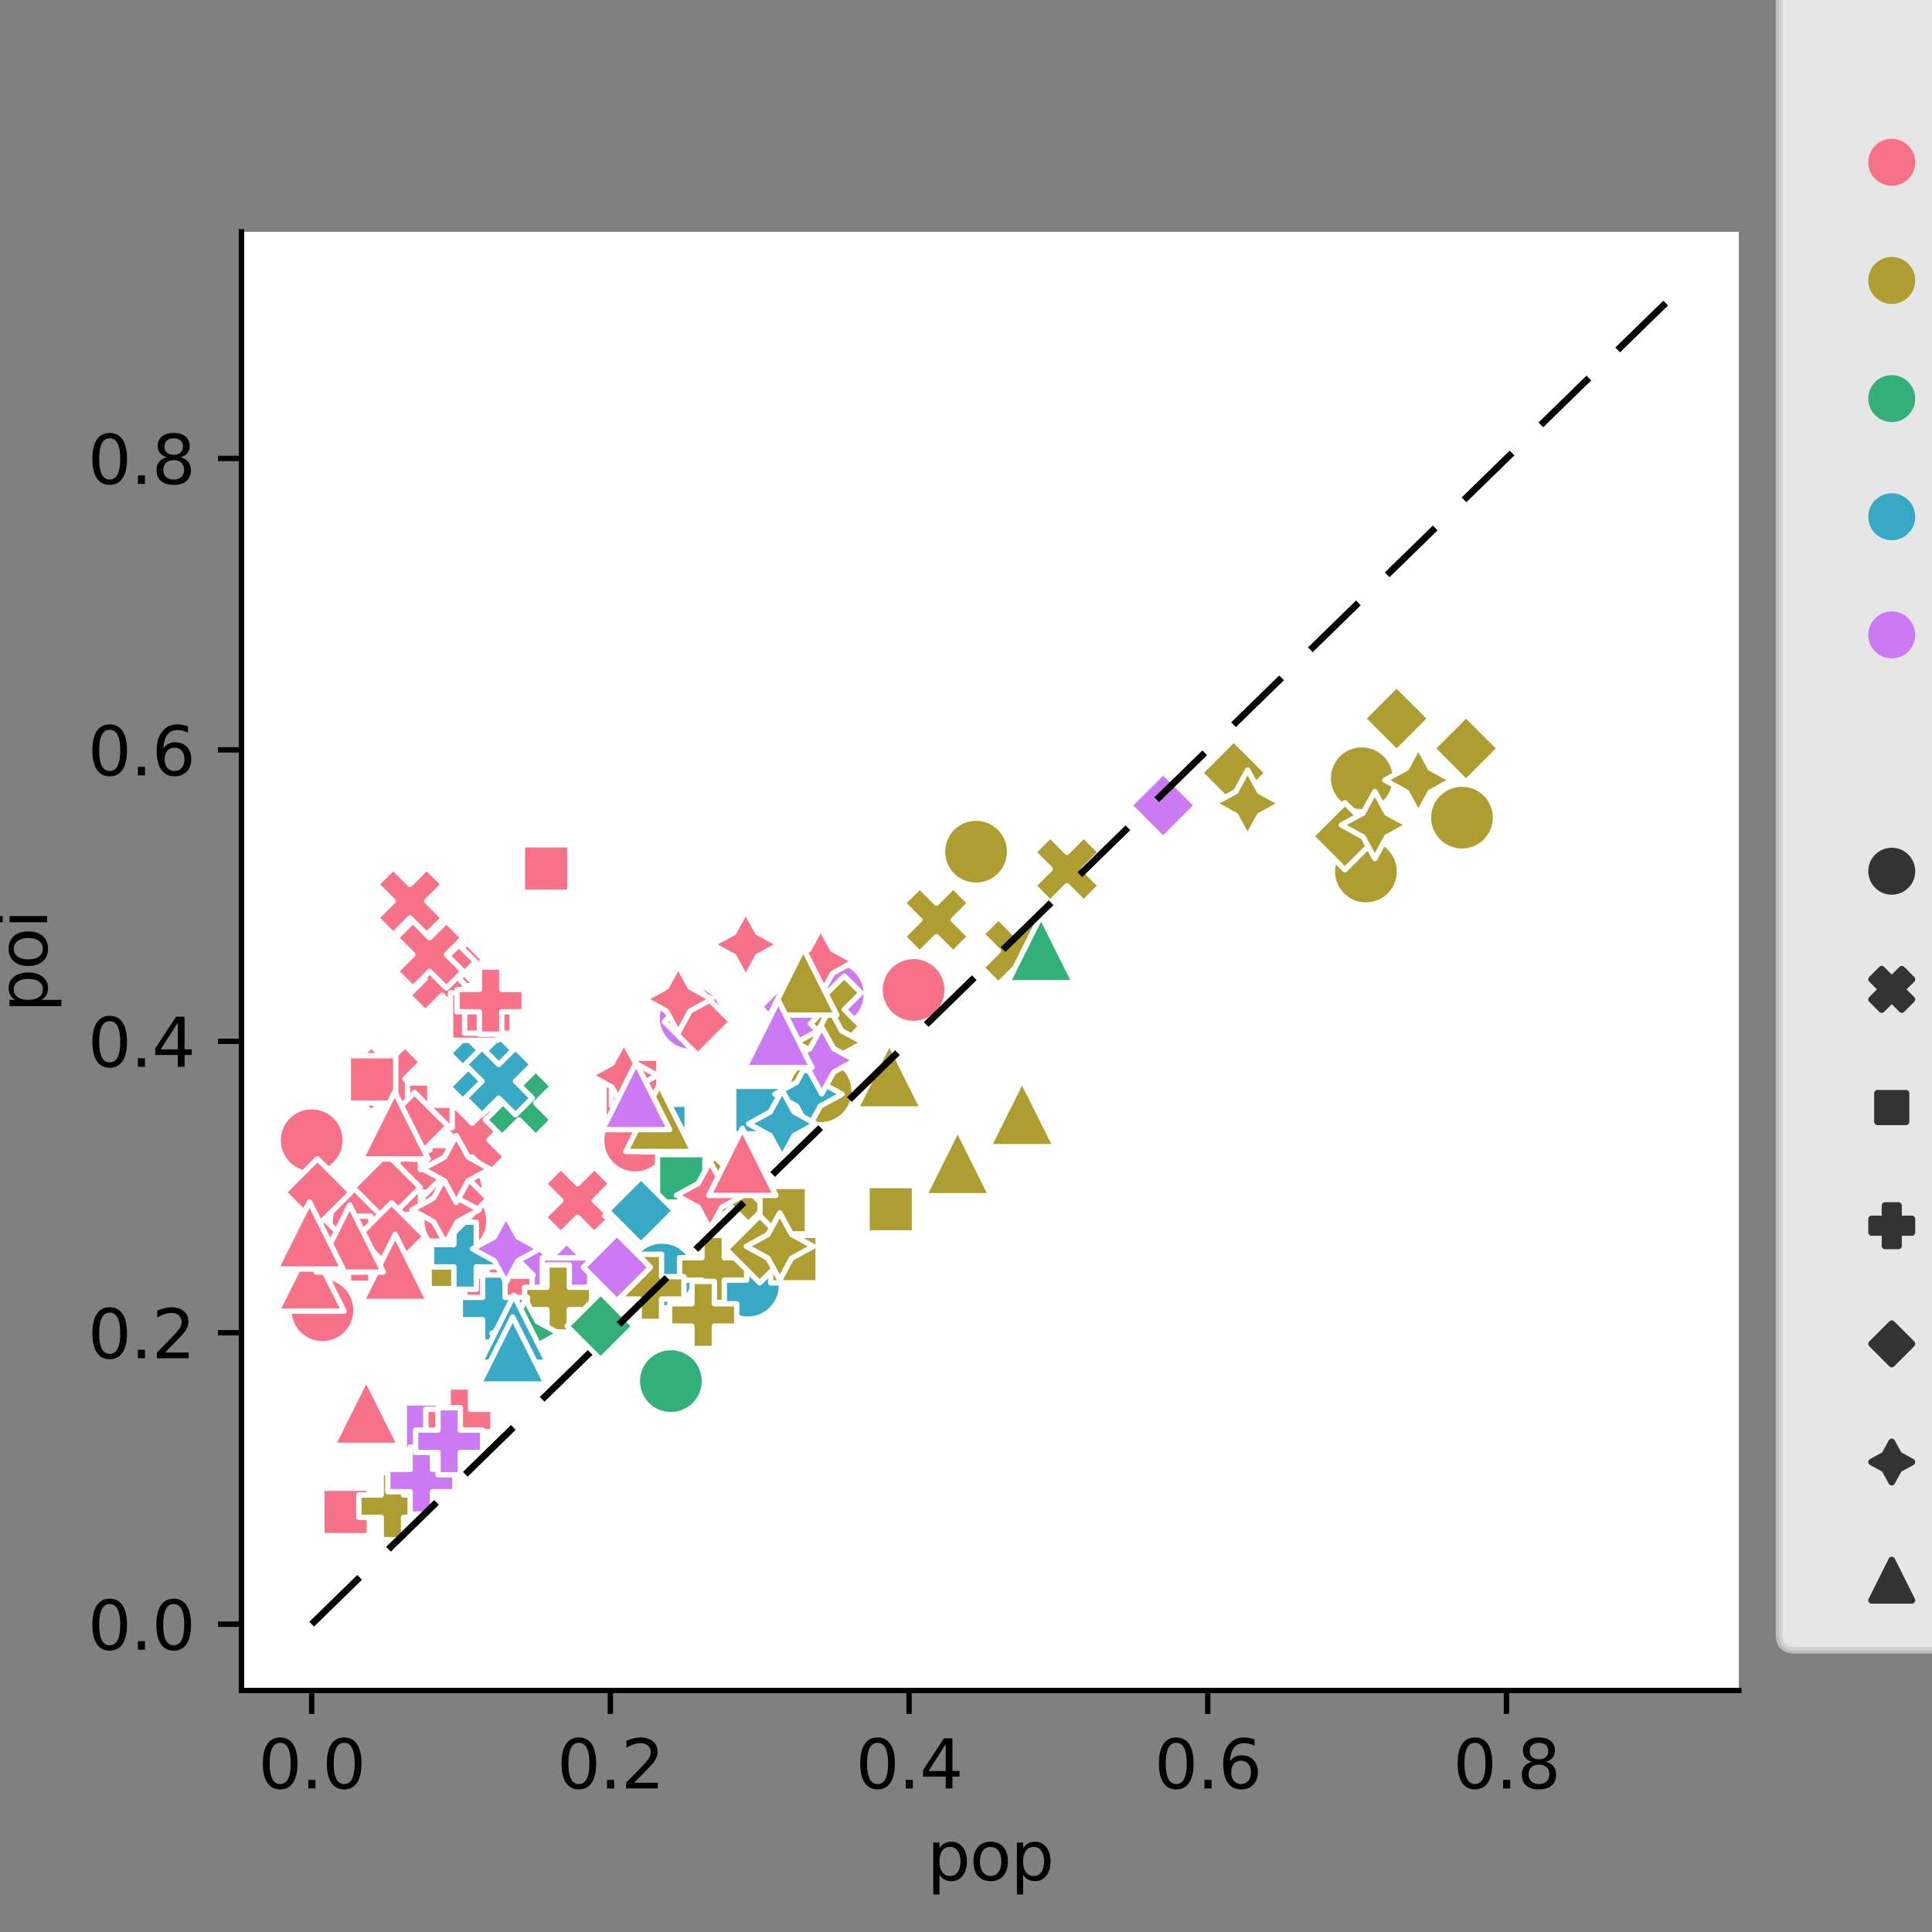 <?xml version="1.0" encoding="utf-8" standalone="no"?>
<!DOCTYPE svg PUBLIC "-//W3C//DTD SVG 1.1//EN"
  "http://www.w3.org/Graphics/SVG/1.1/DTD/svg11.dtd">
<svg xmlns:xlink="http://www.w3.org/1999/xlink" width="288pt" height="288pt" viewBox="0 0 288 288" xmlns="http://www.w3.org/2000/svg" version="1.1">
 <rect x="0" y="0" width="288" height="288" fill="#808080" stroke="none"/>
 <defs>
  <style type="text/css">*{stroke-linejoin: round; stroke-linecap: butt}</style>
 </defs>
 <g id="figure_1">
  <g id="patch_1">
   <path d="M 0 288 
L 288 288 
L 288 0 
L 0 0 
L 0 288 
z
" style="fill: none"/>
  </g>
  <g id="axes_1">
   <g id="patch_2">
    <path d="M 36 252 
L 259.2 252 
L 259.2 34.56 
L 36 34.56 
z
" style="fill: #ffffff"/>
   </g>
   <g id="PathCollection_1">
    <path d="M 67.204 182.335 
C 68.53 182.335 69.802 181.808 70.739 180.87 
C 71.677 179.933 72.204 178.661 72.204 177.335 
C 72.204 176.009 71.677 174.737 70.739 173.799 
C 69.802 172.861 68.53 172.335 67.204 172.335 
C 65.878 172.335 64.606 172.861 63.668 173.799 
C 62.731 174.737 62.204 176.009 62.204 177.335 
C 62.204 178.661 62.731 179.933 63.668 180.87 
C 64.606 181.808 65.878 182.335 67.204 182.335 
z
" clip-path="url(#paacfb48819)" style="fill: #f77189; stroke: #ffffff; stroke-width: 0.8"/>
    <path d="M 136.187 152.572 
C 137.513 152.572 138.785 152.045 139.723 151.107 
C 140.66 150.17 141.187 148.898 141.187 147.572 
C 141.187 146.246 140.66 144.974 139.723 144.036 
C 138.785 143.099 137.513 142.572 136.187 142.572 
C 134.861 142.572 133.589 143.099 132.652 144.036 
C 131.714 144.974 131.187 146.246 131.187 147.572 
C 131.187 148.898 131.714 150.17 132.652 151.107 
C 133.589 152.045 134.861 152.572 136.187 152.572 
z
" clip-path="url(#paacfb48819)" style="fill: #f77189; stroke: #ffffff; stroke-width: 0.8"/>
    <path d="M 48.065 200.305 
C 49.391 200.305 50.663 199.778 51.601 198.841 
C 52.539 197.903 53.065 196.631 53.065 195.305 
C 53.065 193.979 52.539 192.707 51.601 191.77 
C 50.663 190.832 49.391 190.305 48.065 190.305 
C 46.739 190.305 45.468 190.832 44.53 191.77 
C 43.592 192.707 43.065 193.979 43.065 195.305 
C 43.065 196.631 43.592 197.903 44.53 198.841 
C 45.468 199.778 46.739 200.305 48.065 200.305 
z
" clip-path="url(#paacfb48819)" style="fill: #f77189; stroke: #ffffff; stroke-width: 0.8"/>
    <path d="M 145.497 131.959 
C 146.823 131.959 148.094 131.433 149.032 130.495 
C 149.97 129.557 150.497 128.285 150.497 126.959 
C 150.497 125.633 149.97 124.361 149.032 123.424 
C 148.094 122.486 146.823 121.959 145.497 121.959 
C 144.171 121.959 142.899 122.486 141.961 123.424 
C 141.023 124.361 140.497 125.633 140.497 126.959 
C 140.497 128.285 141.023 129.557 141.961 130.495 
C 142.899 131.433 144.171 131.959 145.497 131.959 
z
" clip-path="url(#paacfb48819)" style="fill: #ae9d31; stroke: #ffffff; stroke-width: 0.8"/>
    <path d="M 203.614 134.917 
C 204.94 134.917 206.212 134.391 207.15 133.453 
C 208.087 132.515 208.614 131.243 208.614 129.917 
C 208.614 128.591 208.087 127.32 207.15 126.382 
C 206.212 125.444 204.94 124.917 203.614 124.917 
C 202.288 124.917 201.016 125.444 200.078 126.382 
C 199.141 127.32 198.614 128.591 198.614 129.917 
C 198.614 131.243 199.141 132.515 200.078 133.453 
C 201.016 134.391 202.288 134.917 203.614 134.917 
z
" clip-path="url(#paacfb48819)" style="fill: #ae9d31; stroke: #ffffff; stroke-width: 0.8"/>
    <path d="M 122.318 167.669 
C 123.644 167.669 124.916 167.142 125.853 166.204 
C 126.791 165.267 127.318 163.995 127.318 162.669 
C 127.318 161.343 126.791 160.071 125.853 159.133 
C 124.916 158.196 123.644 157.669 122.318 157.669 
C 120.992 157.669 119.72 158.196 118.782 159.133 
C 117.845 160.071 117.318 161.343 117.318 162.669 
C 117.318 163.995 117.845 165.267 118.782 166.204 
C 119.72 167.142 120.992 167.669 122.318 167.669 
z
" clip-path="url(#paacfb48819)" style="fill: #ae9d31; stroke: #ffffff; stroke-width: 0.8"/>
    <path d="M 217.936 126.884 
C 219.262 126.884 220.534 126.357 221.472 125.419 
C 222.409 124.481 222.936 123.21 222.936 121.884 
C 222.936 120.558 222.409 119.286 221.472 118.348 
C 220.534 117.41 219.262 116.884 217.936 116.884 
C 216.61 116.884 215.338 117.41 214.401 118.348 
C 213.463 119.286 212.936 120.558 212.936 121.884 
C 212.936 123.21 213.463 124.481 214.401 125.419 
C 215.338 126.357 216.61 126.884 217.936 126.884 
z
" clip-path="url(#paacfb48819)" style="fill: #ae9d31; stroke: #ffffff; stroke-width: 0.8"/>
    <path d="M 202.997 121.012 
C 204.323 121.012 205.595 120.486 206.532 119.548 
C 207.47 118.61 207.997 117.339 207.997 116.012 
C 207.997 114.686 207.47 113.415 206.532 112.477 
C 205.595 111.539 204.323 111.012 202.997 111.012 
C 201.671 111.012 200.399 111.539 199.461 112.477 
C 198.523 113.415 197.997 114.686 197.997 116.012 
C 197.997 117.339 198.523 118.61 199.461 119.548 
C 200.399 120.486 201.671 121.012 202.997 121.012 
z
" clip-path="url(#paacfb48819)" style="fill: #ae9d31; stroke: #ffffff; stroke-width: 0.8"/>
    <path d="M 100.009 210.879 
C 101.335 210.879 102.607 210.353 103.544 209.415 
C 104.482 208.477 105.009 207.206 105.009 205.879 
C 105.009 204.553 104.482 203.282 103.544 202.344 
C 102.607 201.406 101.335 200.879 100.009 200.879 
C 98.683 200.879 97.411 201.406 96.473 202.344 
C 95.536 203.282 95.009 204.553 95.009 205.879 
C 95.009 207.206 95.536 208.477 96.473 209.415 
C 97.411 210.353 98.683 210.879 100.009 210.879 
z
" clip-path="url(#paacfb48819)" style="fill: #33b07a; stroke: #ffffff; stroke-width: 0.8"/>
    <path d="M 98.697 194.991 
C 100.023 194.991 101.295 194.464 102.233 193.526 
C 103.17 192.588 103.697 191.317 103.697 189.991 
C 103.697 188.665 103.17 187.393 102.233 186.455 
C 101.295 185.517 100.023 184.991 98.697 184.991 
C 97.371 184.991 96.099 185.517 95.162 186.455 
C 94.224 187.393 93.697 188.665 93.697 189.991 
C 93.697 191.317 94.224 192.588 95.162 193.526 
C 96.099 194.464 97.371 194.991 98.697 194.991 
z
" clip-path="url(#paacfb48819)" style="fill: #38a9c5; stroke: #ffffff; stroke-width: 0.8"/>
    <path d="M 67.879 186.971 
C 69.205 186.971 70.476 186.444 71.414 185.506 
C 72.352 184.569 72.879 183.297 72.879 181.971 
C 72.879 180.645 72.352 179.373 71.414 178.435 
C 70.476 177.498 69.205 176.971 67.879 176.971 
C 66.553 176.971 65.281 177.498 64.343 178.435 
C 63.405 179.373 62.879 180.645 62.879 181.971 
C 62.879 183.297 63.405 184.569 64.343 185.506 
C 65.281 186.444 66.553 186.971 67.879 186.971 
z
" clip-path="url(#paacfb48819)" style="fill: #f77189; stroke: #ffffff; stroke-width: 0.8"/>
    <path d="M 94.688 175.022 
C 96.014 175.022 97.285 174.495 98.223 173.557 
C 99.161 172.62 99.688 171.348 99.688 170.022 
C 99.688 168.696 99.161 167.424 98.223 166.486 
C 97.285 165.549 96.014 165.022 94.688 165.022 
C 93.361 165.022 92.09 165.549 91.152 166.486 
C 90.214 167.424 89.688 168.696 89.688 170.022 
C 89.688 171.348 90.214 172.62 91.152 173.557 
C 92.09 174.495 93.361 175.022 94.688 175.022 
z
" clip-path="url(#paacfb48819)" style="fill: #f77189; stroke: #ffffff; stroke-width: 0.8"/>
    <path d="M 46.461 174.977 
C 47.787 174.977 49.059 174.45 49.996 173.512 
C 50.934 172.575 51.461 171.303 51.461 169.977 
C 51.461 168.651 50.934 167.379 49.996 166.441 
C 49.059 165.504 47.787 164.977 46.461 164.977 
C 45.135 164.977 43.863 165.504 42.925 166.441 
C 41.988 167.379 41.461 168.651 41.461 169.977 
C 41.461 171.303 41.988 172.575 42.925 173.512 
C 43.863 174.45 45.135 174.977 46.461 174.977 
z
" clip-path="url(#paacfb48819)" style="fill: #f77189; stroke: #ffffff; stroke-width: 0.8"/>
    <path d="M 54.214 187.103 
C 55.54 187.103 56.812 186.576 57.749 185.638 
C 58.687 184.701 59.214 183.429 59.214 182.103 
C 59.214 180.777 58.687 179.505 57.749 178.567 
C 56.812 177.63 55.54 177.103 54.214 177.103 
C 52.888 177.103 51.616 177.63 50.678 178.567 
C 49.74 179.505 49.214 180.777 49.214 182.103 
C 49.214 183.429 49.74 184.701 50.678 185.638 
C 51.616 186.576 52.888 187.103 54.214 187.103 
z
" clip-path="url(#paacfb48819)" style="fill: #f77189; stroke: #ffffff; stroke-width: 0.8"/>
    <path d="M 111.48 196.644 
C 112.806 196.644 114.078 196.117 115.015 195.18 
C 115.953 194.242 116.48 192.97 116.48 191.644 
C 116.48 190.318 115.953 189.046 115.015 188.109 
C 114.078 187.171 112.806 186.644 111.48 186.644 
C 110.154 186.644 108.882 187.171 107.944 188.109 
C 107.006 189.046 106.48 190.318 106.48 191.644 
C 106.48 192.97 107.006 194.242 107.944 195.18 
C 108.882 196.117 110.154 196.644 111.48 196.644 
z
" clip-path="url(#paacfb48819)" style="fill: #38a9c5; stroke: #ffffff; stroke-width: 0.8"/>
    <path d="M 124.141 153.201 
C 125.467 153.201 126.738 152.674 127.676 151.737 
C 128.614 150.799 129.141 149.527 129.141 148.201 
C 129.141 146.875 128.614 145.603 127.676 144.666 
C 126.738 143.728 125.467 143.201 124.141 143.201 
C 122.815 143.201 121.543 143.728 120.605 144.666 
C 119.667 145.603 119.141 146.875 119.141 148.201 
C 119.141 149.527 119.667 150.799 120.605 151.737 
C 121.543 152.674 122.815 153.201 124.141 153.201 
z
" clip-path="url(#paacfb48819)" style="fill: #cc7af4; stroke: #ffffff; stroke-width: 0.8"/>
    <path d="M 102.956 156.734 
C 104.282 156.734 105.554 156.207 106.491 155.269 
C 107.429 154.332 107.956 153.06 107.956 151.734 
C 107.956 150.408 107.429 149.136 106.491 148.198 
C 105.554 147.261 104.282 146.734 102.956 146.734 
C 101.63 146.734 100.358 147.261 99.42 148.198 
C 98.483 149.136 97.956 150.408 97.956 151.734 
C 97.956 153.06 98.483 154.332 99.42 155.269 
C 100.358 156.207 101.63 156.734 102.956 156.734 
z
" clip-path="url(#paacfb48819)" style="fill: #cc7af4; stroke: #ffffff; stroke-width: 0.8"/>
    <path d="M 67.896 174.935 
L 70.396 172.435 
L 72.896 174.935 
L 75.396 172.435 
L 72.896 169.935 
L 75.396 167.435 
L 72.896 164.935 
L 70.396 167.435 
L 67.896 164.935 
L 65.396 167.435 
L 67.896 169.935 
L 65.396 172.435 
z
" clip-path="url(#paacfb48819)" style="fill: #f77189; stroke: #ffffff; stroke-width: 0.8"/>
    <path d="M 83.602 183.954 
L 86.102 181.454 
L 88.602 183.954 
L 91.102 181.454 
L 88.602 178.954 
L 91.102 176.454 
L 88.602 173.954 
L 86.102 176.454 
L 83.602 173.954 
L 81.102 176.454 
L 83.602 178.954 
L 81.102 181.454 
z
" clip-path="url(#paacfb48819)" style="fill: #f77189; stroke: #ffffff; stroke-width: 0.8"/>
    <path d="M 64.628 150.542 
L 67.128 148.042 
L 69.628 150.542 
L 72.128 148.042 
L 69.628 145.542 
L 72.128 143.042 
L 69.628 140.542 
L 67.128 143.042 
L 64.628 140.542 
L 62.128 143.042 
L 64.628 145.542 
L 62.128 148.042 
z
" clip-path="url(#paacfb48819)" style="fill: #f77189; stroke: #ffffff; stroke-width: 0.8"/>
    <path d="M 120.85 155.497 
L 123.35 152.997 
L 125.85 155.497 
L 128.35 152.997 
L 125.85 150.497 
L 128.35 147.997 
L 125.85 145.497 
L 123.35 147.997 
L 120.85 145.497 
L 118.35 147.997 
L 120.85 150.497 
L 118.35 152.997 
z
" clip-path="url(#paacfb48819)" style="fill: #ae9d31; stroke: #ffffff; stroke-width: 0.8"/>
    <path d="M 148.829 146.743 
L 151.329 144.243 
L 153.829 146.743 
L 156.329 144.243 
L 153.829 141.743 
L 156.329 139.243 
L 153.829 136.743 
L 151.329 139.243 
L 148.829 136.743 
L 146.329 139.243 
L 148.829 141.743 
L 146.329 144.243 
z
" clip-path="url(#paacfb48819)" style="fill: #ae9d31; stroke: #ffffff; stroke-width: 0.8"/>
    <path d="M 106.55 182.432 
L 109.05 179.932 
L 111.55 182.432 
L 114.05 179.932 
L 111.55 177.432 
L 114.05 174.932 
L 111.55 172.432 
L 109.05 174.932 
L 106.55 172.432 
L 104.05 174.932 
L 106.55 177.432 
L 104.05 179.932 
z
" clip-path="url(#paacfb48819)" style="fill: #ae9d31; stroke: #ffffff; stroke-width: 0.8"/>
    <path d="M 156.557 134.538 
L 159.057 132.038 
L 161.557 134.538 
L 164.057 132.038 
L 161.557 129.538 
L 164.057 127.038 
L 161.557 124.538 
L 159.057 127.038 
L 156.557 124.538 
L 154.057 127.038 
L 156.557 129.538 
L 154.057 132.038 
z
" clip-path="url(#paacfb48819)" style="fill: #ae9d31; stroke: #ffffff; stroke-width: 0.8"/>
    <path d="M 137.098 142.127 
L 139.598 139.627 
L 142.098 142.127 
L 144.598 139.627 
L 142.098 137.127 
L 144.598 134.627 
L 142.098 132.127 
L 139.598 134.627 
L 137.098 132.127 
L 134.598 134.627 
L 137.098 137.127 
L 134.598 139.627 
z
" clip-path="url(#paacfb48819)" style="fill: #ae9d31; stroke: #ffffff; stroke-width: 0.8"/>
    <path d="M 74.867 169.438 
L 77.367 166.938 
L 79.867 169.438 
L 82.367 166.938 
L 79.867 164.438 
L 82.367 161.938 
L 79.867 159.438 
L 77.367 161.938 
L 74.867 159.438 
L 72.367 161.938 
L 74.867 164.438 
L 72.367 166.938 
z
" clip-path="url(#paacfb48819)" style="fill: #33b07a; stroke: #ffffff; stroke-width: 0.8"/>
    <path d="M 69.448 164.513 
L 71.948 162.013 
L 74.448 164.513 
L 76.948 162.013 
L 74.448 159.513 
L 76.948 157.013 
L 74.448 154.513 
L 71.948 157.013 
L 69.448 154.513 
L 66.948 157.013 
L 69.448 159.513 
L 66.948 162.013 
z
" clip-path="url(#paacfb48819)" style="fill: #38a9c5; stroke: #ffffff; stroke-width: 0.8"/>
    <path d="M 58.61 139.334 
L 61.11 136.834 
L 63.61 139.334 
L 66.11 136.834 
L 63.61 134.334 
L 66.11 131.834 
L 63.61 129.334 
L 61.11 131.834 
L 58.61 129.334 
L 56.11 131.834 
L 58.61 134.334 
L 56.11 136.834 
z
" clip-path="url(#paacfb48819)" style="fill: #f77189; stroke: #ffffff; stroke-width: 0.8"/>
    <path d="M 63.397 150.877 
L 65.897 148.377 
L 68.397 150.877 
L 70.897 148.377 
L 68.397 145.877 
L 70.897 143.377 
L 68.397 140.877 
L 65.897 143.377 
L 63.397 140.877 
L 60.897 143.377 
L 63.397 145.877 
L 60.897 148.377 
z
" clip-path="url(#paacfb48819)" style="fill: #f77189; stroke: #ffffff; stroke-width: 0.8"/>
    <path d="M 55.355 165.83 
L 57.855 163.33 
L 60.355 165.83 
L 62.855 163.33 
L 60.355 160.83 
L 62.855 158.33 
L 60.355 155.83 
L 57.855 158.33 
L 55.355 155.83 
L 52.855 158.33 
L 55.355 160.83 
L 52.855 163.33 
z
" clip-path="url(#paacfb48819)" style="fill: #f77189; stroke: #ffffff; stroke-width: 0.8"/>
    <path d="M 61.542 147.292 
L 64.042 144.792 
L 66.542 147.292 
L 69.042 144.792 
L 66.542 142.292 
L 69.042 139.792 
L 66.542 137.292 
L 64.042 139.792 
L 61.542 137.292 
L 59.042 139.792 
L 61.542 142.292 
L 59.042 144.792 
z
" clip-path="url(#paacfb48819)" style="fill: #f77189; stroke: #ffffff; stroke-width: 0.8"/>
    <path d="M 71.844 166.188 
L 74.344 163.688 
L 76.844 166.188 
L 79.344 163.688 
L 76.844 161.188 
L 79.344 158.688 
L 76.844 156.188 
L 74.344 158.688 
L 71.844 156.188 
L 69.344 158.688 
L 71.844 161.188 
L 69.344 163.688 
z
" clip-path="url(#paacfb48819)" style="fill: #38a9c5; stroke: #ffffff; stroke-width: 0.8"/>
    <path d="M 115.815 157.596 
L 118.315 155.096 
L 120.815 157.596 
L 123.315 155.096 
L 120.815 152.596 
L 123.315 150.096 
L 120.815 147.596 
L 118.315 150.096 
L 115.815 147.596 
L 113.315 150.096 
L 115.815 152.596 
L 113.315 155.096 
z
" clip-path="url(#paacfb48819)" style="fill: #cc7af4; stroke: #ffffff; stroke-width: 0.8"/>
    <path d="M 79.486 195.092 
L 81.986 192.592 
L 84.486 195.092 
L 86.986 192.592 
L 84.486 190.092 
L 86.986 187.592 
L 84.486 185.092 
L 81.986 187.592 
L 79.486 185.092 
L 76.986 187.592 
L 79.486 190.092 
L 76.986 192.592 
z
" clip-path="url(#paacfb48819)" style="fill: #cc7af4; stroke: #ffffff; stroke-width: 0.8"/>
    <path d="M 47.987 221.846 
L 47.987 228.917 
L 55.058 228.917 
L 55.058 221.846 
z
" clip-path="url(#paacfb48819)" style="fill: #f77189; stroke: #ffffff; stroke-width: 0.8"/>
    <path d="M 90.049 160.431 
L 90.049 167.502 
L 97.12 167.502 
L 97.12 160.431 
z
" clip-path="url(#paacfb48819)" style="fill: #f77189; stroke: #ffffff; stroke-width: 0.8"/>
    <path d="M 51.925 157.373 
L 51.925 164.444 
L 58.996 164.444 
L 58.996 157.373 
z
" clip-path="url(#paacfb48819)" style="fill: #f77189; stroke: #ffffff; stroke-width: 0.8"/>
    <path d="M 114.887 184.161 
L 114.887 191.232 
L 121.958 191.232 
L 121.958 184.161 
z
" clip-path="url(#paacfb48819)" style="fill: #ae9d31; stroke: #ffffff; stroke-width: 0.8"/>
    <path d="M 63.972 185.021 
L 63.972 192.092 
L 71.043 192.092 
L 71.043 185.021 
z
" clip-path="url(#paacfb48819)" style="fill: #ae9d31; stroke: #ffffff; stroke-width: 0.8"/>
    <path d="M 129.249 176.722 
L 129.249 183.793 
L 136.32 183.793 
L 136.32 176.722 
z
" clip-path="url(#paacfb48819)" style="fill: #ae9d31; stroke: #ffffff; stroke-width: 0.8"/>
    <path d="M 113.284 176.86 
L 113.284 183.931 
L 120.356 183.931 
L 120.356 176.86 
z
" clip-path="url(#paacfb48819)" style="fill: #ae9d31; stroke: #ffffff; stroke-width: 0.8"/>
    <path d="M 98.015 172.119 
L 98.015 179.19 
L 105.086 179.19 
L 105.086 172.119 
z
" clip-path="url(#paacfb48819)" style="fill: #33b07a; stroke: #ffffff; stroke-width: 0.8"/>
    <path d="M 109.374 161.94 
L 109.374 169.011 
L 116.445 169.011 
L 116.445 161.94 
z
" clip-path="url(#paacfb48819)" style="fill: #38a9c5; stroke: #ffffff; stroke-width: 0.8"/>
    <path d="M 77.871 125.935 
L 77.871 133.006 
L 84.942 133.006 
L 84.942 125.935 
z
" clip-path="url(#paacfb48819)" style="fill: #f77189; stroke: #ffffff; stroke-width: 0.8"/>
    <path d="M 91.142 157.747 
L 91.142 164.818 
L 98.214 164.818 
L 98.214 157.747 
z
" clip-path="url(#paacfb48819)" style="fill: #f77189; stroke: #ffffff; stroke-width: 0.8"/>
    <path d="M 67.168 148.001 
L 67.168 155.072 
L 74.24 155.072 
L 74.24 148.001 
z
" clip-path="url(#paacfb48819)" style="fill: #f77189; stroke: #ffffff; stroke-width: 0.8"/>
    <path d="M 69.272 146.941 
L 69.272 154.012 
L 76.343 154.012 
L 76.343 146.941 
z
" clip-path="url(#paacfb48819)" style="fill: #f77189; stroke: #ffffff; stroke-width: 0.8"/>
    <path d="M 95.359 164.605 
L 95.359 171.676 
L 102.43 171.676 
L 102.43 164.605 
z
" clip-path="url(#paacfb48819)" style="fill: #38a9c5; stroke: #ffffff; stroke-width: 0.8"/>
    <path d="M 80.839 187.512 
L 80.839 194.583 
L 87.91 194.583 
L 87.91 187.512 
z
" clip-path="url(#paacfb48819)" style="fill: #cc7af4; stroke: #ffffff; stroke-width: 0.8"/>
    <path d="M 60.269 209.134 
L 60.269 216.205 
L 67.34 216.205 
L 67.34 209.134 
z
" clip-path="url(#paacfb48819)" style="fill: #cc7af4; stroke: #ffffff; stroke-width: 0.8"/>
    <path d="M 66.81 216.756 
L 70.144 216.756 
L 70.144 213.423 
L 73.477 213.423 
L 73.477 210.089 
L 70.144 210.089 
L 70.144 206.756 
L 66.81 206.756 
L 66.81 210.089 
L 63.477 210.089 
L 63.477 213.423 
L 66.81 213.423 
z
" clip-path="url(#paacfb48819)" style="fill: #f77189; stroke: #ffffff; stroke-width: 0.8"/>
    <path d="M 72.64 196.895 
L 75.973 196.895 
L 75.973 193.561 
L 79.306 193.561 
L 79.306 190.228 
L 75.973 190.228 
L 75.973 186.895 
L 72.64 186.895 
L 72.64 190.228 
L 69.306 190.228 
L 69.306 193.561 
L 72.64 193.561 
z
" clip-path="url(#paacfb48819)" style="fill: #f77189; stroke: #ffffff; stroke-width: 0.8"/>
    <path d="M 63.548 180.758 
L 66.881 180.758 
L 66.881 177.425 
L 70.215 177.425 
L 70.215 174.091 
L 66.881 174.091 
L 66.881 170.758 
L 63.548 170.758 
L 63.548 174.091 
L 60.215 174.091 
L 60.215 177.425 
L 63.548 177.425 
z
" clip-path="url(#paacfb48819)" style="fill: #f77189; stroke: #ffffff; stroke-width: 0.8"/>
    <path d="M 56.826 229.52 
L 60.16 229.52 
L 60.16 226.187 
L 63.493 226.187 
L 63.493 222.854 
L 60.16 222.854 
L 60.16 219.52 
L 56.826 219.52 
L 56.826 222.854 
L 53.493 222.854 
L 53.493 226.187 
L 56.826 226.187 
z
" clip-path="url(#paacfb48819)" style="fill: #ae9d31; stroke: #ffffff; stroke-width: 0.8"/>
    <path d="M 104.638 194.158 
L 107.971 194.158 
L 107.971 190.824 
L 111.305 190.824 
L 111.305 187.491 
L 107.971 187.491 
L 107.971 184.158 
L 104.638 184.158 
L 104.638 187.491 
L 101.305 187.491 
L 101.305 190.824 
L 104.638 190.824 
z
" clip-path="url(#paacfb48819)" style="fill: #ae9d31; stroke: #ffffff; stroke-width: 0.8"/>
    <path d="M 81.533 198.562 
L 84.866 198.562 
L 84.866 195.228 
L 88.199 195.228 
L 88.199 191.895 
L 84.866 191.895 
L 84.866 188.562 
L 81.533 188.562 
L 81.533 191.895 
L 78.199 191.895 
L 78.199 195.228 
L 81.533 195.228 
z
" clip-path="url(#paacfb48819)" style="fill: #ae9d31; stroke: #ffffff; stroke-width: 0.8"/>
    <path d="M 103.153 201.019 
L 106.487 201.019 
L 106.487 197.685 
L 109.82 197.685 
L 109.82 194.352 
L 106.487 194.352 
L 106.487 191.019 
L 103.153 191.019 
L 103.153 194.352 
L 99.82 194.352 
L 99.82 197.685 
L 103.153 197.685 
z
" clip-path="url(#paacfb48819)" style="fill: #ae9d31; stroke: #ffffff; stroke-width: 0.8"/>
    <path d="M 95.286 196.977 
L 98.62 196.977 
L 98.62 193.644 
L 101.953 193.644 
L 101.953 190.31 
L 98.62 190.31 
L 98.62 186.977 
L 95.286 186.977 
L 95.286 190.31 
L 91.953 190.31 
L 91.953 193.644 
L 95.286 193.644 
z
" clip-path="url(#paacfb48819)" style="fill: #ae9d31; stroke: #ffffff; stroke-width: 0.8"/>
    <path d="M 71.955 200.063 
L 75.288 200.063 
L 75.288 196.73 
L 78.622 196.73 
L 78.622 193.396 
L 75.288 193.396 
L 75.288 190.063 
L 71.955 190.063 
L 71.955 193.396 
L 68.622 193.396 
L 68.622 196.73 
L 71.955 196.73 
z
" clip-path="url(#paacfb48819)" style="fill: #38a9c5; stroke: #ffffff; stroke-width: 0.8"/>
    <path d="M 71.462 154.165 
L 74.796 154.165 
L 74.796 150.832 
L 78.129 150.832 
L 78.129 147.499 
L 74.796 147.499 
L 74.796 144.165 
L 71.462 144.165 
L 71.462 147.499 
L 68.129 147.499 
L 68.129 150.832 
L 71.462 150.832 
z
" clip-path="url(#paacfb48819)" style="fill: #f77189; stroke: #ffffff; stroke-width: 0.8"/>
    <path d="M 51.955 191.295 
L 55.289 191.295 
L 55.289 187.962 
L 58.622 187.962 
L 58.622 184.628 
L 55.289 184.628 
L 55.289 181.295 
L 51.955 181.295 
L 51.955 184.628 
L 48.622 184.628 
L 48.622 187.962 
L 51.955 187.962 
z
" clip-path="url(#paacfb48819)" style="fill: #f77189; stroke: #ffffff; stroke-width: 0.8"/>
    <path d="M 60.745 171.431 
L 64.078 171.431 
L 64.078 168.098 
L 67.412 168.098 
L 67.412 164.765 
L 64.078 164.765 
L 64.078 161.431 
L 60.745 161.431 
L 60.745 164.765 
L 57.412 164.765 
L 57.412 168.098 
L 60.745 168.098 
z
" clip-path="url(#paacfb48819)" style="fill: #f77189; stroke: #ffffff; stroke-width: 0.8"/>
    <path d="M 59.327 181.027 
L 62.66 181.027 
L 62.66 177.693 
L 65.993 177.693 
L 65.993 174.36 
L 62.66 174.36 
L 62.66 171.027 
L 59.327 171.027 
L 59.327 174.36 
L 55.993 174.36 
L 55.993 177.693 
L 59.327 177.693 
z
" clip-path="url(#paacfb48819)" style="fill: #f77189; stroke: #ffffff; stroke-width: 0.8"/>
    <path d="M 67.663 192.193 
L 70.997 192.193 
L 70.997 188.859 
L 74.33 188.859 
L 74.33 185.526 
L 70.997 185.526 
L 70.997 182.193 
L 67.663 182.193 
L 67.663 185.526 
L 64.33 185.526 
L 64.33 188.859 
L 67.663 188.859 
z
" clip-path="url(#paacfb48819)" style="fill: #38a9c5; stroke: #ffffff; stroke-width: 0.8"/>
    <path d="M 61.14 225.703 
L 64.473 225.703 
L 64.473 222.369 
L 67.806 222.369 
L 67.806 219.036 
L 64.473 219.036 
L 64.473 215.703 
L 61.14 215.703 
L 61.14 219.036 
L 57.806 219.036 
L 57.806 222.369 
L 61.14 222.369 
z
" clip-path="url(#paacfb48819)" style="fill: #cc7af4; stroke: #ffffff; stroke-width: 0.8"/>
    <path d="M 65.289 219.845 
L 68.623 219.845 
L 68.623 216.512 
L 71.956 216.512 
L 71.956 213.179 
L 68.623 213.179 
L 68.623 209.845 
L 65.289 209.845 
L 65.289 213.179 
L 61.956 213.179 
L 61.956 216.512 
L 65.289 216.512 
z
" clip-path="url(#paacfb48819)" style="fill: #cc7af4; stroke: #ffffff; stroke-width: 0.8"/>
    <path d="M 47.617 180.991 
L 42.617 185.991 
L 47.617 190.991 
L 52.617 185.991 
z
" clip-path="url(#paacfb48819)" style="fill: #f77189; stroke: #ffffff; stroke-width: 0.8"/>
    <path d="M 104.032 147.307 
L 99.032 152.307 
L 104.032 157.307 
L 109.032 152.307 
z
" clip-path="url(#paacfb48819)" style="fill: #f77189; stroke: #ffffff; stroke-width: 0.8"/>
    <path d="M 57.644 172.022 
L 52.644 177.022 
L 57.644 182.022 
L 62.644 177.022 
z
" clip-path="url(#paacfb48819)" style="fill: #f77189; stroke: #ffffff; stroke-width: 0.8"/>
    <path d="M 183.909 110.207 
L 178.909 115.207 
L 183.909 120.207 
L 188.909 115.207 
z
" clip-path="url(#paacfb48819)" style="fill: #ae9d31; stroke: #ffffff; stroke-width: 0.8"/>
    <path d="M 200.482 119.66 
L 195.482 124.66 
L 200.482 129.66 
L 205.482 124.66 
z
" clip-path="url(#paacfb48819)" style="fill: #ae9d31; stroke: #ffffff; stroke-width: 0.8"/>
    <path d="M 113.248 181.233 
L 108.248 186.233 
L 113.248 191.233 
L 118.248 186.233 
z
" clip-path="url(#paacfb48819)" style="fill: #ae9d31; stroke: #ffffff; stroke-width: 0.8"/>
    <path d="M 218.542 106.566 
L 213.542 111.566 
L 218.542 116.566 
L 223.542 111.566 
z
" clip-path="url(#paacfb48819)" style="fill: #ae9d31; stroke: #ffffff; stroke-width: 0.8"/>
    <path d="M 208.19 102.113 
L 203.19 107.113 
L 208.19 112.113 
L 213.19 107.113 
z
" clip-path="url(#paacfb48819)" style="fill: #ae9d31; stroke: #ffffff; stroke-width: 0.8"/>
    <path d="M 89.535 192.686 
L 84.535 197.686 
L 89.535 202.686 
L 94.535 197.686 
z
" clip-path="url(#paacfb48819)" style="fill: #33b07a; stroke: #ffffff; stroke-width: 0.8"/>
    <path d="M 95.158 176.213 
L 90.158 181.213 
L 95.158 186.213 
L 100.158 181.213 
z
" clip-path="url(#paacfb48819)" style="fill: #38a9c5; stroke: #ffffff; stroke-width: 0.8"/>
    <path d="M 61.793 162.857 
L 56.793 167.857 
L 61.793 172.857 
L 66.793 167.857 
z
" clip-path="url(#paacfb48819)" style="fill: #f77189; stroke: #ffffff; stroke-width: 0.8"/>
    <path d="M 67.764 173.677 
L 62.764 178.677 
L 67.764 183.677 
L 72.764 178.677 
z
" clip-path="url(#paacfb48819)" style="fill: #f77189; stroke: #ffffff; stroke-width: 0.8"/>
    <path d="M 47.323 172.737 
L 42.323 177.737 
L 47.323 182.737 
L 52.323 177.737 
z
" clip-path="url(#paacfb48819)" style="fill: #f77189; stroke: #ffffff; stroke-width: 0.8"/>
    <path d="M 58.369 179.305 
L 53.369 184.305 
L 58.369 189.305 
L 63.369 184.305 
z
" clip-path="url(#paacfb48819)" style="fill: #f77189; stroke: #ffffff; stroke-width: 0.8"/>
    <path d="M 95.562 175.482 
L 90.562 180.482 
L 95.562 185.482 
L 100.562 180.482 
z
" clip-path="url(#paacfb48819)" style="fill: #38a9c5; stroke: #ffffff; stroke-width: 0.8"/>
    <path d="M 173.386 115.065 
L 168.386 120.065 
L 173.386 125.065 
L 178.386 120.065 
z
" clip-path="url(#paacfb48819)" style="fill: #cc7af4; stroke: #ffffff; stroke-width: 0.8"/>
    <path d="M 91.968 183.919 
L 86.968 188.919 
L 91.968 193.919 
L 96.968 188.919 
z
" clip-path="url(#paacfb48819)" style="fill: #cc7af4; stroke: #ffffff; stroke-width: 0.8"/>
    <path d="M 66.404 175.351 
L 64.637 178.583 
L 61.404 180.351 
L 64.637 182.119 
L 66.404 185.351 
L 68.172 182.119 
L 71.404 180.351 
L 68.172 178.583 
z
" clip-path="url(#paacfb48819)" style="fill: #f77189; stroke: #ffffff; stroke-width: 0.8"/>
    <path d="M 105.844 173.179 
L 104.076 176.411 
L 100.844 178.179 
L 104.076 179.947 
L 105.844 183.179 
L 107.612 179.947 
L 110.844 178.179 
L 107.612 176.411 
z
" clip-path="url(#paacfb48819)" style="fill: #f77189; stroke: #ffffff; stroke-width: 0.8"/>
    <path d="M 92.999 155.294 
L 91.231 158.526 
L 87.999 160.294 
L 91.231 162.062 
L 92.999 165.294 
L 94.767 162.062 
L 97.999 160.294 
L 94.767 158.526 
z
" clip-path="url(#paacfb48819)" style="fill: #f77189; stroke: #ffffff; stroke-width: 0.8"/>
    <path d="M 123.698 150.425 
L 121.93 153.657 
L 118.698 155.425 
L 121.93 157.192 
L 123.698 160.425 
L 125.466 157.192 
L 128.698 155.425 
L 125.466 153.657 
z
" clip-path="url(#paacfb48819)" style="fill: #ae9d31; stroke: #ffffff; stroke-width: 0.8"/>
    <path d="M 204.943 117.983 
L 203.175 121.215 
L 199.943 122.983 
L 203.175 124.751 
L 204.943 127.983 
L 206.71 124.751 
L 209.943 122.983 
L 206.71 121.215 
z
" clip-path="url(#paacfb48819)" style="fill: #ae9d31; stroke: #ffffff; stroke-width: 0.8"/>
    <path d="M 116.242 180.791 
L 114.475 184.024 
L 111.242 185.791 
L 114.475 187.559 
L 116.242 190.791 
L 118.01 187.559 
L 121.242 185.791 
L 118.01 184.024 
z
" clip-path="url(#paacfb48819)" style="fill: #ae9d31; stroke: #ffffff; stroke-width: 0.8"/>
    <path d="M 211.435 111.291 
L 209.667 114.524 
L 206.435 116.291 
L 209.667 118.059 
L 211.435 121.291 
L 213.203 118.059 
L 216.435 116.291 
L 213.203 114.524 
z
" clip-path="url(#paacfb48819)" style="fill: #ae9d31; stroke: #ffffff; stroke-width: 0.8"/>
    <path d="M 185.982 114.776 
L 184.214 118.008 
L 180.982 119.776 
L 184.214 121.544 
L 185.982 124.776 
L 187.75 121.544 
L 190.982 119.776 
L 187.75 118.008 
z
" clip-path="url(#paacfb48819)" style="fill: #ae9d31; stroke: #ffffff; stroke-width: 0.8"/>
    <path d="M 78.335 193.773 
L 76.567 197.005 
L 73.335 198.773 
L 76.567 200.54 
L 78.335 203.773 
L 80.103 200.54 
L 83.335 198.773 
L 80.103 197.005 
z
" clip-path="url(#paacfb48819)" style="fill: #33b07a; stroke: #ffffff; stroke-width: 0.8"/>
    <path d="M 120.519 158.106 
L 118.751 161.339 
L 115.519 163.106 
L 118.751 164.874 
L 120.519 168.106 
L 122.286 164.874 
L 125.519 163.106 
L 122.286 161.339 
z
" clip-path="url(#paacfb48819)" style="fill: #38a9c5; stroke: #ffffff; stroke-width: 0.8"/>
    <path d="M 111.166 135.787 
L 109.398 139.02 
L 106.166 140.787 
L 109.398 142.555 
L 111.166 145.787 
L 112.933 142.555 
L 116.166 140.787 
L 112.933 139.02 
z
" clip-path="url(#paacfb48819)" style="fill: #f77189; stroke: #ffffff; stroke-width: 0.8"/>
    <path d="M 122.34 138.314 
L 120.572 141.546 
L 117.34 143.314 
L 120.572 145.082 
L 122.34 148.314 
L 124.108 145.082 
L 127.34 143.314 
L 124.108 141.546 
z
" clip-path="url(#paacfb48819)" style="fill: #f77189; stroke: #ffffff; stroke-width: 0.8"/>
    <path d="M 68.025 169.259 
L 66.257 172.491 
L 63.025 174.259 
L 66.257 176.027 
L 68.025 179.259 
L 69.793 176.027 
L 73.025 174.259 
L 69.793 172.491 
z
" clip-path="url(#paacfb48819)" style="fill: #f77189; stroke: #ffffff; stroke-width: 0.8"/>
    <path d="M 101.107 143.939 
L 99.339 147.172 
L 96.107 148.939 
L 99.339 150.707 
L 101.107 153.939 
L 102.875 150.707 
L 106.107 148.939 
L 102.875 147.172 
z
" clip-path="url(#paacfb48819)" style="fill: #f77189; stroke: #ffffff; stroke-width: 0.8"/>
    <path d="M 116.592 162.518 
L 114.824 165.75 
L 111.592 167.518 
L 114.824 169.286 
L 116.592 172.518 
L 118.36 169.286 
L 121.592 167.518 
L 118.36 165.75 
z
" clip-path="url(#paacfb48819)" style="fill: #38a9c5; stroke: #ffffff; stroke-width: 0.8"/>
    <path d="M 122.496 153.065 
L 120.729 156.298 
L 117.496 158.065 
L 120.729 159.833 
L 122.496 163.065 
L 124.264 159.833 
L 127.496 158.065 
L 124.264 156.298 
z
" clip-path="url(#paacfb48819)" style="fill: #cc7af4; stroke: #ffffff; stroke-width: 0.8"/>
    <path d="M 75.44 181.17 
L 73.672 184.402 
L 70.44 186.17 
L 73.672 187.937 
L 75.44 191.17 
L 77.208 187.937 
L 80.44 186.17 
L 77.208 184.402 
z
" clip-path="url(#paacfb48819)" style="fill: #cc7af4; stroke: #ffffff; stroke-width: 0.8"/>
    <path d="M 54.594 205.457 
L 49.594 215.457 
L 59.594 215.457 
z
" clip-path="url(#paacfb48819)" style="fill: #f77189; stroke: #ffffff; stroke-width: 0.8"/>
    <path d="M 110.665 168.201 
L 105.665 178.201 
L 115.665 178.201 
z
" clip-path="url(#paacfb48819)" style="fill: #f77189; stroke: #ffffff; stroke-width: 0.8"/>
    <path d="M 46.287 185.451 
L 41.287 195.451 
L 51.287 195.451 
z
" clip-path="url(#paacfb48819)" style="fill: #f77189; stroke: #ffffff; stroke-width: 0.8"/>
    <path d="M 119.744 141.321 
L 114.744 151.321 
L 124.744 151.321 
z
" clip-path="url(#paacfb48819)" style="fill: #ae9d31; stroke: #ffffff; stroke-width: 0.8"/>
    <path d="M 142.753 168.248 
L 137.753 178.248 
L 147.753 178.248 
z
" clip-path="url(#paacfb48819)" style="fill: #ae9d31; stroke: #ffffff; stroke-width: 0.8"/>
    <path d="M 98.292 161.651 
L 93.292 171.651 
L 103.292 171.651 
z
" clip-path="url(#paacfb48819)" style="fill: #ae9d31; stroke: #ffffff; stroke-width: 0.8"/>
    <path d="M 152.358 160.934 
L 147.358 170.934 
L 157.358 170.934 
z
" clip-path="url(#paacfb48819)" style="fill: #ae9d31; stroke: #ffffff; stroke-width: 0.8"/>
    <path d="M 132.577 155.312 
L 127.577 165.312 
L 137.577 165.312 
z
" clip-path="url(#paacfb48819)" style="fill: #ae9d31; stroke: #ffffff; stroke-width: 0.8"/>
    <path d="M 155.194 136.498 
L 150.194 146.498 
L 160.194 146.498 
z
" clip-path="url(#paacfb48819)" style="fill: #33b07a; stroke: #ffffff; stroke-width: 0.8"/>
    <path d="M 76.596 193.071 
L 71.596 203.071 
L 81.596 203.071 
z
" clip-path="url(#paacfb48819)" style="fill: #38a9c5; stroke: #ffffff; stroke-width: 0.8"/>
    <path d="M 58.833 162.766 
L 53.833 172.766 
L 63.833 172.766 
z
" clip-path="url(#paacfb48819)" style="fill: #f77189; stroke: #ffffff; stroke-width: 0.8"/>
    <path d="M 58.916 184.005 
L 53.916 194.005 
L 63.916 194.005 
z
" clip-path="url(#paacfb48819)" style="fill: #f77189; stroke: #ffffff; stroke-width: 0.8"/>
    <path d="M 52.132 179.627 
L 47.132 189.627 
L 57.132 189.627 
z
" clip-path="url(#paacfb48819)" style="fill: #f77189; stroke: #ffffff; stroke-width: 0.8"/>
    <path d="M 46.145 179.164 
L 41.145 189.164 
L 51.145 189.164 
z
" clip-path="url(#paacfb48819)" style="fill: #f77189; stroke: #ffffff; stroke-width: 0.8"/>
    <path d="M 76.424 196.318 
L 71.424 206.318 
L 81.424 206.318 
z
" clip-path="url(#paacfb48819)" style="fill: #38a9c5; stroke: #ffffff; stroke-width: 0.8"/>
    <path d="M 116.035 149.139 
L 111.035 159.139 
L 121.035 159.139 
z
" clip-path="url(#paacfb48819)" style="fill: #cc7af4; stroke: #ffffff; stroke-width: 0.8"/>
    <path d="M 94.823 158.393 
L 89.823 168.393 
L 99.823 168.393 
z
" clip-path="url(#paacfb48819)" style="fill: #cc7af4; stroke: #ffffff; stroke-width: 0.8"/>
   </g>
   <g id="PathCollection_2"/>
   <g id="PathCollection_3"/>
   <g id="PathCollection_4"/>
   <g id="PathCollection_5"/>
   <g id="PathCollection_6"/>
   <g id="PathCollection_7"/>
   <g id="PathCollection_8"/>
   <g id="PathCollection_9"/>
   <g id="PathCollection_10"/>
   <g id="PathCollection_11"/>
   <g id="PathCollection_12"/>
   <g id="PathCollection_13"/>
   <g id="matplotlib.axis_1">
    <g id="xtick_1">
     <g id="line2d_1">
      <defs>
       <path id="m2d00a40623" d="M 0 0 
L 0 3.5 
" style="stroke: #000000; stroke-width: 0.8"/>
      </defs>
      <g>
       <use xlink:href="#m2d00a40623" x="46.459" y="252" style="stroke: #000000; stroke-width: 0.8"/>
      </g>
     </g>
     <g id="text_1">
      <!-- 0.0 -->
      <g transform="translate(38.507 266.598)scale(0.1 -0.1)">
       <defs>
        <path id="DejaVuSans-30" d="M 2034 4250 
Q 1547 4250 1301 3770 
Q 1056 3291 1056 2328 
Q 1056 1369 1301 889 
Q 1547 409 2034 409 
Q 2525 409 2770 889 
Q 3016 1369 3016 2328 
Q 3016 3291 2770 3770 
Q 2525 4250 2034 4250 
z
M 2034 4750 
Q 2819 4750 3233 4129 
Q 3647 3509 3647 2328 
Q 3647 1150 3233 529 
Q 2819 -91 2034 -91 
Q 1250 -91 836 529 
Q 422 1150 422 2328 
Q 422 3509 836 4129 
Q 1250 4750 2034 4750 
z
" transform="scale(0.016)"/>
        <path id="DejaVuSans-2e" d="M 684 794 
L 1344 794 
L 1344 0 
L 684 0 
L 684 794 
z
" transform="scale(0.016)"/>
       </defs>
       <use xlink:href="#DejaVuSans-30"/>
       <use xlink:href="#DejaVuSans-2e" x="63.623"/>
       <use xlink:href="#DejaVuSans-30" x="95.41"/>
      </g>
     </g>
    </g>
    <g id="xtick_2">
     <g id="line2d_2">
      <g>
       <use xlink:href="#m2d00a40623" x="90.985" y="252" style="stroke: #000000; stroke-width: 0.8"/>
      </g>
     </g>
     <g id="text_2">
      <!-- 0.2 -->
      <g transform="translate(83.034 266.598)scale(0.1 -0.1)">
       <defs>
        <path id="DejaVuSans-32" d="M 1228 531 
L 3431 531 
L 3431 0 
L 469 0 
L 469 531 
Q 828 903 1448 1529 
Q 2069 2156 2228 2338 
Q 2531 2678 2651 2914 
Q 2772 3150 2772 3378 
Q 2772 3750 2511 3984 
Q 2250 4219 1831 4219 
Q 1534 4219 1204 4116 
Q 875 4013 500 3803 
L 500 4441 
Q 881 4594 1212 4672 
Q 1544 4750 1819 4750 
Q 2544 4750 2975 4387 
Q 3406 4025 3406 3419 
Q 3406 3131 3298 2873 
Q 3191 2616 2906 2266 
Q 2828 2175 2409 1742 
Q 1991 1309 1228 531 
z
" transform="scale(0.016)"/>
       </defs>
       <use xlink:href="#DejaVuSans-30"/>
       <use xlink:href="#DejaVuSans-2e" x="63.623"/>
       <use xlink:href="#DejaVuSans-32" x="95.41"/>
      </g>
     </g>
    </g>
    <g id="xtick_3">
     <g id="line2d_3">
      <g>
       <use xlink:href="#m2d00a40623" x="135.512" y="252" style="stroke: #000000; stroke-width: 0.8"/>
      </g>
     </g>
     <g id="text_3">
      <!-- 0.4 -->
      <g transform="translate(127.56 266.598)scale(0.1 -0.1)">
       <defs>
        <path id="DejaVuSans-34" d="M 2419 4116 
L 825 1625 
L 2419 1625 
L 2419 4116 
z
M 2253 4666 
L 3047 4666 
L 3047 1625 
L 3713 1625 
L 3713 1100 
L 3047 1100 
L 3047 0 
L 2419 0 
L 2419 1100 
L 313 1100 
L 313 1709 
L 2253 4666 
z
" transform="scale(0.016)"/>
       </defs>
       <use xlink:href="#DejaVuSans-30"/>
       <use xlink:href="#DejaVuSans-2e" x="63.623"/>
       <use xlink:href="#DejaVuSans-34" x="95.41"/>
      </g>
     </g>
    </g>
    <g id="xtick_4">
     <g id="line2d_4">
      <g>
       <use xlink:href="#m2d00a40623" x="180.038" y="252" style="stroke: #000000; stroke-width: 0.8"/>
      </g>
     </g>
     <g id="text_4">
      <!-- 0.6 -->
      <g transform="translate(172.087 266.598)scale(0.1 -0.1)">
       <defs>
        <path id="DejaVuSans-36" d="M 2113 2584 
Q 1688 2584 1439 2293 
Q 1191 2003 1191 1497 
Q 1191 994 1439 701 
Q 1688 409 2113 409 
Q 2538 409 2786 701 
Q 3034 994 3034 1497 
Q 3034 2003 2786 2293 
Q 2538 2584 2113 2584 
z
M 3366 4563 
L 3366 3988 
Q 3128 4100 2886 4159 
Q 2644 4219 2406 4219 
Q 1781 4219 1451 3797 
Q 1122 3375 1075 2522 
Q 1259 2794 1537 2939 
Q 1816 3084 2150 3084 
Q 2853 3084 3261 2657 
Q 3669 2231 3669 1497 
Q 3669 778 3244 343 
Q 2819 -91 2113 -91 
Q 1303 -91 875 529 
Q 447 1150 447 2328 
Q 447 3434 972 4092 
Q 1497 4750 2381 4750 
Q 2619 4750 2861 4703 
Q 3103 4656 3366 4563 
z
" transform="scale(0.016)"/>
       </defs>
       <use xlink:href="#DejaVuSans-30"/>
       <use xlink:href="#DejaVuSans-2e" x="63.623"/>
       <use xlink:href="#DejaVuSans-36" x="95.41"/>
      </g>
     </g>
    </g>
    <g id="xtick_5">
     <g id="line2d_5">
      <g>
       <use xlink:href="#m2d00a40623" x="224.565" y="252" style="stroke: #000000; stroke-width: 0.8"/>
      </g>
     </g>
     <g id="text_5">
      <!-- 0.8 -->
      <g transform="translate(216.613 266.598)scale(0.1 -0.1)">
       <defs>
        <path id="DejaVuSans-38" d="M 2034 2216 
Q 1584 2216 1326 1975 
Q 1069 1734 1069 1313 
Q 1069 891 1326 650 
Q 1584 409 2034 409 
Q 2484 409 2743 651 
Q 3003 894 3003 1313 
Q 3003 1734 2745 1975 
Q 2488 2216 2034 2216 
z
M 1403 2484 
Q 997 2584 770 2862 
Q 544 3141 544 3541 
Q 544 4100 942 4425 
Q 1341 4750 2034 4750 
Q 2731 4750 3128 4425 
Q 3525 4100 3525 3541 
Q 3525 3141 3298 2862 
Q 3072 2584 2669 2484 
Q 3125 2378 3379 2068 
Q 3634 1759 3634 1313 
Q 3634 634 3220 271 
Q 2806 -91 2034 -91 
Q 1263 -91 848 271 
Q 434 634 434 1313 
Q 434 1759 690 2068 
Q 947 2378 1403 2484 
z
M 1172 3481 
Q 1172 3119 1398 2916 
Q 1625 2713 2034 2713 
Q 2441 2713 2670 2916 
Q 2900 3119 2900 3481 
Q 2900 3844 2670 4047 
Q 2441 4250 2034 4250 
Q 1625 4250 1398 4047 
Q 1172 3844 1172 3481 
z
" transform="scale(0.016)"/>
       </defs>
       <use xlink:href="#DejaVuSans-30"/>
       <use xlink:href="#DejaVuSans-2e" x="63.623"/>
       <use xlink:href="#DejaVuSans-38" x="95.41"/>
      </g>
     </g>
    </g>
    <g id="text_6">
     <!-- pop -->
     <g transform="translate(138.192 280.277)scale(0.1 -0.1)">
      <defs>
       <path id="DejaVuSans-70" d="M 1159 525 
L 1159 -1331 
L 581 -1331 
L 581 3500 
L 1159 3500 
L 1159 2969 
Q 1341 3281 1617 3432 
Q 1894 3584 2278 3584 
Q 2916 3584 3314 3078 
Q 3713 2572 3713 1747 
Q 3713 922 3314 415 
Q 2916 -91 2278 -91 
Q 1894 -91 1617 61 
Q 1341 213 1159 525 
z
M 3116 1747 
Q 3116 2381 2855 2742 
Q 2594 3103 2138 3103 
Q 1681 3103 1420 2742 
Q 1159 2381 1159 1747 
Q 1159 1113 1420 752 
Q 1681 391 2138 391 
Q 2594 391 2855 752 
Q 3116 1113 3116 1747 
z
" transform="scale(0.016)"/>
       <path id="DejaVuSans-6f" d="M 1959 3097 
Q 1497 3097 1228 2736 
Q 959 2375 959 1747 
Q 959 1119 1226 758 
Q 1494 397 1959 397 
Q 2419 397 2687 759 
Q 2956 1122 2956 1747 
Q 2956 2369 2687 2733 
Q 2419 3097 1959 3097 
z
M 1959 3584 
Q 2709 3584 3137 3096 
Q 3566 2609 3566 1747 
Q 3566 888 3137 398 
Q 2709 -91 1959 -91 
Q 1206 -91 779 398 
Q 353 888 353 1747 
Q 353 2609 779 3096 
Q 1206 3584 1959 3584 
z
" transform="scale(0.016)"/>
      </defs>
      <use xlink:href="#DejaVuSans-70"/>
      <use xlink:href="#DejaVuSans-6f" x="63.477"/>
      <use xlink:href="#DejaVuSans-70" x="124.658"/>
     </g>
    </g>
   </g>
   <g id="matplotlib.axis_2">
    <g id="ytick_1">
     <g id="line2d_6">
      <defs>
       <path id="m8688a7b295" d="M 0 0 
L -3.5 0 
" style="stroke: #000000; stroke-width: 0.8"/>
      </defs>
      <g>
       <use xlink:href="#m8688a7b295" x="36" y="242.116" style="stroke: #000000; stroke-width: 0.8"/>
      </g>
     </g>
     <g id="text_7">
      <!-- 0.0 -->
      <g transform="translate(13.097 245.916)scale(0.1 -0.1)">
       <use xlink:href="#DejaVuSans-30"/>
       <use xlink:href="#DejaVuSans-2e" x="63.623"/>
       <use xlink:href="#DejaVuSans-30" x="95.41"/>
      </g>
     </g>
    </g>
    <g id="ytick_2">
     <g id="line2d_7">
      <g>
       <use xlink:href="#m8688a7b295" x="36" y="198.672" style="stroke: #000000; stroke-width: 0.8"/>
      </g>
     </g>
     <g id="text_8">
      <!-- 0.2 -->
      <g transform="translate(13.097 202.471)scale(0.1 -0.1)">
       <use xlink:href="#DejaVuSans-30"/>
       <use xlink:href="#DejaVuSans-2e" x="63.623"/>
       <use xlink:href="#DejaVuSans-32" x="95.41"/>
      </g>
     </g>
    </g>
    <g id="ytick_3">
     <g id="line2d_8">
      <g>
       <use xlink:href="#m8688a7b295" x="36" y="155.227" style="stroke: #000000; stroke-width: 0.8"/>
      </g>
     </g>
     <g id="text_9">
      <!-- 0.4 -->
      <g transform="translate(13.097 159.026)scale(0.1 -0.1)">
       <use xlink:href="#DejaVuSans-30"/>
       <use xlink:href="#DejaVuSans-2e" x="63.623"/>
       <use xlink:href="#DejaVuSans-34" x="95.41"/>
      </g>
     </g>
    </g>
    <g id="ytick_4">
     <g id="line2d_9">
      <g>
       <use xlink:href="#m8688a7b295" x="36" y="111.783" style="stroke: #000000; stroke-width: 0.8"/>
      </g>
     </g>
     <g id="text_10">
      <!-- 0.6 -->
      <g transform="translate(13.097 115.582)scale(0.1 -0.1)">
       <use xlink:href="#DejaVuSans-30"/>
       <use xlink:href="#DejaVuSans-2e" x="63.623"/>
       <use xlink:href="#DejaVuSans-36" x="95.41"/>
      </g>
     </g>
    </g>
    <g id="ytick_5">
     <g id="line2d_10">
      <g>
       <use xlink:href="#m8688a7b295" x="36" y="68.338" style="stroke: #000000; stroke-width: 0.8"/>
      </g>
     </g>
     <g id="text_11">
      <!-- 0.8 -->
      <g transform="translate(13.097 72.137)scale(0.1 -0.1)">
       <use xlink:href="#DejaVuSans-30"/>
       <use xlink:href="#DejaVuSans-2e" x="63.623"/>
       <use xlink:href="#DejaVuSans-38" x="95.41"/>
      </g>
     </g>
    </g>
    <g id="text_12">
     <!-- poi -->
     <g transform="translate(7.017 150.903)rotate(-90)scale(0.1 -0.1)">
      <defs>
       <path id="DejaVuSans-69" d="M 603 3500 
L 1178 3500 
L 1178 0 
L 603 0 
L 603 3500 
z
M 603 4863 
L 1178 4863 
L 1178 4134 
L 603 4134 
L 603 4863 
z
" transform="scale(0.016)"/>
      </defs>
      <use xlink:href="#DejaVuSans-70"/>
      <use xlink:href="#DejaVuSans-6f" x="63.477"/>
      <use xlink:href="#DejaVuSans-69" x="124.658"/>
     </g>
    </g>
   </g>
   <g id="line2d_11">
    <path d="M 46.459 242.116 
L 249.055 44.444 
" clip-path="url(#paacfb48819)" style="fill: none; stroke-dasharray: 10,6; stroke-dashoffset: 0; stroke: #000000"/>
   </g>
   <g id="patch_3">
    <path d="M 36 252 
L 36 34.56 
" style="fill: none; stroke: #000000; stroke-width: 0.8; stroke-linejoin: miter; stroke-linecap: square"/>
   </g>
   <g id="patch_4">
    <path d="M 36 252 
L 259.2 252 
" style="fill: none; stroke: #000000; stroke-width: 0.8; stroke-linejoin: miter; stroke-linecap: square"/>
   </g>
   <g id="legend_1">
    <g id="patch_5">
     <path d="M 267.6 246 
L 416.16 246 
Q 418.56 246 418.56 243.6 
L 418.56 -1.792 
Q 418.56 -4.192 416.16 -4.192 
L 267.6 -4.192 
Q 265.2 -4.192 265.2 -1.792 
L 265.2 243.6 
Q 265.2 246 267.6 246 
z
" style="fill: #ffffff; opacity: 0.8; stroke: #cccccc; stroke-linejoin: miter"/>
    </g>
    <g id="text_13">
     <!-- topic -->
     <g transform="translate(303.6 9.726)scale(0.12 -0.12)">
      <defs>
       <path id="DejaVuSans-74" d="M 1172 4494 
L 1172 3500 
L 2356 3500 
L 2356 3053 
L 1172 3053 
L 1172 1153 
Q 1172 725 1289 603 
Q 1406 481 1766 481 
L 2356 481 
L 2356 0 
L 1766 0 
Q 1100 0 847 248 
Q 594 497 594 1153 
L 594 3053 
L 172 3053 
L 172 3500 
L 594 3500 
L 594 4494 
L 1172 4494 
z
" transform="scale(0.016)"/>
       <path id="DejaVuSans-63" d="M 3122 3366 
L 3122 2828 
Q 2878 2963 2633 3030 
Q 2388 3097 2138 3097 
Q 1578 3097 1268 2742 
Q 959 2388 959 1747 
Q 959 1106 1268 751 
Q 1578 397 2138 397 
Q 2388 397 2633 464 
Q 2878 531 3122 666 
L 3122 134 
Q 2881 22 2623 -34 
Q 2366 -91 2075 -91 
Q 1284 -91 818 406 
Q 353 903 353 1747 
Q 353 2603 823 3093 
Q 1294 3584 2113 3584 
Q 2378 3584 2631 3529 
Q 2884 3475 3122 3366 
z
" transform="scale(0.016)"/>
      </defs>
      <use xlink:href="#DejaVuSans-74"/>
      <use xlink:href="#DejaVuSans-6f" x="39.209"/>
      <use xlink:href="#DejaVuSans-70" x="100.391"/>
      <use xlink:href="#DejaVuSans-69" x="163.867"/>
      <use xlink:href="#DejaVuSans-63" x="191.65"/>
     </g>
    </g>
    <g id="PathCollection_14">
     <defs>
      <path id="mf0eda7124f" d="M 0 3 
C 0.796 3 1.559 2.684 2.121 2.121 
C 2.684 1.559 3 0.796 3 0 
C 3 -0.796 2.684 -1.559 2.121 -2.121 
C 1.559 -2.684 0.796 -3 0 -3 
C -0.796 -3 -1.559 -2.684 -2.121 -2.121 
C -2.684 -1.559 -3 -0.796 -3 0 
C -3 0.796 -2.684 1.559 -2.121 2.121 
C -1.559 2.684 -0.796 3 0 3 
z
" style="stroke: #f77189"/>
     </defs>
     <g>
      <use xlink:href="#mf0eda7124f" x="282" y="24.189" style="fill: #f77189; stroke: #f77189"/>
     </g>
    </g>
    <g id="text_14">
     <!-- Health -->
     <g transform="translate(303.6 27.339)scale(0.12 -0.12)">
      <defs>
       <path id="DejaVuSans-48" d="M 628 4666 
L 1259 4666 
L 1259 2753 
L 3553 2753 
L 3553 4666 
L 4184 4666 
L 4184 0 
L 3553 0 
L 3553 2222 
L 1259 2222 
L 1259 0 
L 628 0 
L 628 4666 
z
" transform="scale(0.016)"/>
       <path id="DejaVuSans-65" d="M 3597 1894 
L 3597 1613 
L 953 1613 
Q 991 1019 1311 708 
Q 1631 397 2203 397 
Q 2534 397 2845 478 
Q 3156 559 3463 722 
L 3463 178 
Q 3153 47 2828 -22 
Q 2503 -91 2169 -91 
Q 1331 -91 842 396 
Q 353 884 353 1716 
Q 353 2575 817 3079 
Q 1281 3584 2069 3584 
Q 2775 3584 3186 3129 
Q 3597 2675 3597 1894 
z
M 3022 2063 
Q 3016 2534 2758 2815 
Q 2500 3097 2075 3097 
Q 1594 3097 1305 2825 
Q 1016 2553 972 2059 
L 3022 2063 
z
" transform="scale(0.016)"/>
       <path id="DejaVuSans-61" d="M 2194 1759 
Q 1497 1759 1228 1600 
Q 959 1441 959 1056 
Q 959 750 1161 570 
Q 1363 391 1709 391 
Q 2188 391 2477 730 
Q 2766 1069 2766 1631 
L 2766 1759 
L 2194 1759 
z
M 3341 1997 
L 3341 0 
L 2766 0 
L 2766 531 
Q 2569 213 2275 61 
Q 1981 -91 1556 -91 
Q 1019 -91 701 211 
Q 384 513 384 1019 
Q 384 1609 779 1909 
Q 1175 2209 1959 2209 
L 2766 2209 
L 2766 2266 
Q 2766 2663 2505 2880 
Q 2244 3097 1772 3097 
Q 1472 3097 1187 3025 
Q 903 2953 641 2809 
L 641 3341 
Q 956 3463 1253 3523 
Q 1550 3584 1831 3584 
Q 2591 3584 2966 3190 
Q 3341 2797 3341 1997 
z
" transform="scale(0.016)"/>
       <path id="DejaVuSans-6c" d="M 603 4863 
L 1178 4863 
L 1178 0 
L 603 0 
L 603 4863 
z
" transform="scale(0.016)"/>
       <path id="DejaVuSans-68" d="M 3513 2113 
L 3513 0 
L 2938 0 
L 2938 2094 
Q 2938 2591 2744 2837 
Q 2550 3084 2163 3084 
Q 1697 3084 1428 2787 
Q 1159 2491 1159 1978 
L 1159 0 
L 581 0 
L 581 4863 
L 1159 4863 
L 1159 2956 
Q 1366 3272 1645 3428 
Q 1925 3584 2291 3584 
Q 2894 3584 3203 3211 
Q 3513 2838 3513 2113 
z
" transform="scale(0.016)"/>
      </defs>
      <use xlink:href="#DejaVuSans-48"/>
      <use xlink:href="#DejaVuSans-65" x="75.195"/>
      <use xlink:href="#DejaVuSans-61" x="136.719"/>
      <use xlink:href="#DejaVuSans-6c" x="197.998"/>
      <use xlink:href="#DejaVuSans-74" x="225.781"/>
      <use xlink:href="#DejaVuSans-68" x="264.99"/>
     </g>
    </g>
    <g id="PathCollection_15">
     <defs>
      <path id="m5211f6d923" d="M 0 3 
C 0.796 3 1.559 2.684 2.121 2.121 
C 2.684 1.559 3 0.796 3 0 
C 3 -0.796 2.684 -1.559 2.121 -2.121 
C 1.559 -2.684 0.796 -3 0 -3 
C -0.796 -3 -1.559 -2.684 -2.121 -2.121 
C -2.684 -1.559 -3 -0.796 -3 0 
C -3 0.796 -2.684 1.559 -2.121 2.121 
C -1.559 2.684 -0.796 3 0 3 
z
" style="stroke: #ae9d31"/>
     </defs>
     <g>
      <use xlink:href="#m5211f6d923" x="282" y="41.803" style="fill: #ae9d31; stroke: #ae9d31"/>
     </g>
    </g>
    <g id="text_15">
     <!-- Vehicle Travel -->
     <g transform="translate(303.6 44.953)scale(0.12 -0.12)">
      <defs>
       <path id="DejaVuSans-56" d="M 1831 0 
L 50 4666 
L 709 4666 
L 2188 738 
L 3669 4666 
L 4325 4666 
L 2547 0 
L 1831 0 
z
" transform="scale(0.016)"/>
       <path id="DejaVuSans-20" transform="scale(0.016)"/>
       <path id="DejaVuSans-54" d="M -19 4666 
L 3928 4666 
L 3928 4134 
L 2272 4134 
L 2272 0 
L 1638 0 
L 1638 4134 
L -19 4134 
L -19 4666 
z
" transform="scale(0.016)"/>
       <path id="DejaVuSans-72" d="M 2631 2963 
Q 2534 3019 2420 3045 
Q 2306 3072 2169 3072 
Q 1681 3072 1420 2755 
Q 1159 2438 1159 1844 
L 1159 0 
L 581 0 
L 581 3500 
L 1159 3500 
L 1159 2956 
Q 1341 3275 1631 3429 
Q 1922 3584 2338 3584 
Q 2397 3584 2469 3576 
Q 2541 3569 2628 3553 
L 2631 2963 
z
" transform="scale(0.016)"/>
       <path id="DejaVuSans-76" d="M 191 3500 
L 800 3500 
L 1894 563 
L 2988 3500 
L 3597 3500 
L 2284 0 
L 1503 0 
L 191 3500 
z
" transform="scale(0.016)"/>
      </defs>
      <use xlink:href="#DejaVuSans-56"/>
      <use xlink:href="#DejaVuSans-65" x="60.658"/>
      <use xlink:href="#DejaVuSans-68" x="122.182"/>
      <use xlink:href="#DejaVuSans-69" x="185.561"/>
      <use xlink:href="#DejaVuSans-63" x="213.344"/>
      <use xlink:href="#DejaVuSans-6c" x="268.324"/>
      <use xlink:href="#DejaVuSans-65" x="296.107"/>
      <use xlink:href="#DejaVuSans-20" x="357.631"/>
      <use xlink:href="#DejaVuSans-54" x="389.418"/>
      <use xlink:href="#DejaVuSans-72" x="435.752"/>
      <use xlink:href="#DejaVuSans-61" x="476.865"/>
      <use xlink:href="#DejaVuSans-76" x="538.145"/>
      <use xlink:href="#DejaVuSans-65" x="597.324"/>
      <use xlink:href="#DejaVuSans-6c" x="658.848"/>
     </g>
    </g>
    <g id="PathCollection_16">
     <defs>
      <path id="m59bd4d33c8" d="M 0 3 
C 0.796 3 1.559 2.684 2.121 2.121 
C 2.684 1.559 3 0.796 3 0 
C 3 -0.796 2.684 -1.559 2.121 -2.121 
C 1.559 -2.684 0.796 -3 0 -3 
C -0.796 -3 -1.559 -2.684 -2.121 -2.121 
C -2.684 -1.559 -3 -0.796 -3 0 
C -3 0.796 -2.684 1.559 -2.121 2.121 
C -1.559 2.684 -0.796 3 0 3 
z
" style="stroke: #33b07a"/>
     </defs>
     <g>
      <use xlink:href="#m59bd4d33c8" x="282" y="59.417" style="fill: #33b07a; stroke: #33b07a"/>
     </g>
    </g>
    <g id="text_16">
     <!-- Crime -->
     <g transform="translate(303.6 62.567)scale(0.12 -0.12)">
      <defs>
       <path id="DejaVuSans-43" d="M 4122 4306 
L 4122 3641 
Q 3803 3938 3442 4084 
Q 3081 4231 2675 4231 
Q 1875 4231 1450 3742 
Q 1025 3253 1025 2328 
Q 1025 1406 1450 917 
Q 1875 428 2675 428 
Q 3081 428 3442 575 
Q 3803 722 4122 1019 
L 4122 359 
Q 3791 134 3420 21 
Q 3050 -91 2638 -91 
Q 1578 -91 968 557 
Q 359 1206 359 2328 
Q 359 3453 968 4101 
Q 1578 4750 2638 4750 
Q 3056 4750 3426 4639 
Q 3797 4528 4122 4306 
z
" transform="scale(0.016)"/>
       <path id="DejaVuSans-6d" d="M 3328 2828 
Q 3544 3216 3844 3400 
Q 4144 3584 4550 3584 
Q 5097 3584 5394 3201 
Q 5691 2819 5691 2113 
L 5691 0 
L 5113 0 
L 5113 2094 
Q 5113 2597 4934 2840 
Q 4756 3084 4391 3084 
Q 3944 3084 3684 2787 
Q 3425 2491 3425 1978 
L 3425 0 
L 2847 0 
L 2847 2094 
Q 2847 2600 2669 2842 
Q 2491 3084 2119 3084 
Q 1678 3084 1418 2786 
Q 1159 2488 1159 1978 
L 1159 0 
L 581 0 
L 581 3500 
L 1159 3500 
L 1159 2956 
Q 1356 3278 1631 3431 
Q 1906 3584 2284 3584 
Q 2666 3584 2933 3390 
Q 3200 3197 3328 2828 
z
" transform="scale(0.016)"/>
      </defs>
      <use xlink:href="#DejaVuSans-43"/>
      <use xlink:href="#DejaVuSans-72" x="69.824"/>
      <use xlink:href="#DejaVuSans-69" x="110.938"/>
      <use xlink:href="#DejaVuSans-6d" x="138.721"/>
      <use xlink:href="#DejaVuSans-65" x="236.133"/>
     </g>
    </g>
    <g id="PathCollection_17">
     <defs>
      <path id="m695245f67d" d="M 0 3 
C 0.796 3 1.559 2.684 2.121 2.121 
C 2.684 1.559 3 0.796 3 0 
C 3 -0.796 2.684 -1.559 2.121 -2.121 
C 1.559 -2.684 0.796 -3 0 -3 
C -0.796 -3 -1.559 -2.684 -2.121 -2.121 
C -2.684 -1.559 -3 -0.796 -3 0 
C -3 0.796 -2.684 1.559 -2.121 2.121 
C -1.559 2.684 -0.796 3 0 3 
z
" style="stroke: #38a9c5"/>
     </defs>
     <g>
      <use xlink:href="#m695245f67d" x="282" y="77.031" style="fill: #38a9c5; stroke: #38a9c5"/>
     </g>
    </g>
    <g id="text_17">
     <!-- Poverty -->
     <g transform="translate(303.6 80.181)scale(0.12 -0.12)">
      <defs>
       <path id="DejaVuSans-50" d="M 1259 4147 
L 1259 2394 
L 2053 2394 
Q 2494 2394 2734 2622 
Q 2975 2850 2975 3272 
Q 2975 3691 2734 3919 
Q 2494 4147 2053 4147 
L 1259 4147 
z
M 628 4666 
L 2053 4666 
Q 2838 4666 3239 4311 
Q 3641 3956 3641 3272 
Q 3641 2581 3239 2228 
Q 2838 1875 2053 1875 
L 1259 1875 
L 1259 0 
L 628 0 
L 628 4666 
z
" transform="scale(0.016)"/>
       <path id="DejaVuSans-79" d="M 2059 -325 
Q 1816 -950 1584 -1140 
Q 1353 -1331 966 -1331 
L 506 -1331 
L 506 -850 
L 844 -850 
Q 1081 -850 1212 -737 
Q 1344 -625 1503 -206 
L 1606 56 
L 191 3500 
L 800 3500 
L 1894 763 
L 2988 3500 
L 3597 3500 
L 2059 -325 
z
" transform="scale(0.016)"/>
      </defs>
      <use xlink:href="#DejaVuSans-50"/>
      <use xlink:href="#DejaVuSans-6f" x="56.678"/>
      <use xlink:href="#DejaVuSans-76" x="117.859"/>
      <use xlink:href="#DejaVuSans-65" x="177.039"/>
      <use xlink:href="#DejaVuSans-72" x="238.562"/>
      <use xlink:href="#DejaVuSans-74" x="279.676"/>
      <use xlink:href="#DejaVuSans-79" x="318.885"/>
     </g>
    </g>
    <g id="PathCollection_18">
     <defs>
      <path id="m58d3e66a63" d="M 0 3 
C 0.796 3 1.559 2.684 2.121 2.121 
C 2.684 1.559 3 0.796 3 0 
C 3 -0.796 2.684 -1.559 2.121 -2.121 
C 1.559 -2.684 0.796 -3 0 -3 
C -0.796 -3 -1.559 -2.684 -2.121 -2.121 
C -2.684 -1.559 -3 -0.796 -3 0 
C -3 0.796 -2.684 1.559 -2.121 2.121 
C -1.559 2.684 -0.796 3 0 3 
z
" style="stroke: #cc7af4"/>
     </defs>
     <g>
      <use xlink:href="#m58d3e66a63" x="282" y="94.644" style="fill: #cc7af4; stroke: #cc7af4"/>
     </g>
    </g>
    <g id="text_18">
     <!-- Non-vehicle Travel -->
     <g transform="translate(303.6 97.794)scale(0.12 -0.12)">
      <defs>
       <path id="DejaVuSans-4e" d="M 628 4666 
L 1478 4666 
L 3547 763 
L 3547 4666 
L 4159 4666 
L 4159 0 
L 3309 0 
L 1241 3903 
L 1241 0 
L 628 0 
L 628 4666 
z
" transform="scale(0.016)"/>
       <path id="DejaVuSans-6e" d="M 3513 2113 
L 3513 0 
L 2938 0 
L 2938 2094 
Q 2938 2591 2744 2837 
Q 2550 3084 2163 3084 
Q 1697 3084 1428 2787 
Q 1159 2491 1159 1978 
L 1159 0 
L 581 0 
L 581 3500 
L 1159 3500 
L 1159 2956 
Q 1366 3272 1645 3428 
Q 1925 3584 2291 3584 
Q 2894 3584 3203 3211 
Q 3513 2838 3513 2113 
z
" transform="scale(0.016)"/>
       <path id="DejaVuSans-2d" d="M 313 2009 
L 1997 2009 
L 1997 1497 
L 313 1497 
L 313 2009 
z
" transform="scale(0.016)"/>
      </defs>
      <use xlink:href="#DejaVuSans-4e"/>
      <use xlink:href="#DejaVuSans-6f" x="74.805"/>
      <use xlink:href="#DejaVuSans-6e" x="135.986"/>
      <use xlink:href="#DejaVuSans-2d" x="199.365"/>
      <use xlink:href="#DejaVuSans-76" x="232.824"/>
      <use xlink:href="#DejaVuSans-65" x="292.004"/>
      <use xlink:href="#DejaVuSans-68" x="353.527"/>
      <use xlink:href="#DejaVuSans-69" x="416.906"/>
      <use xlink:href="#DejaVuSans-63" x="444.689"/>
      <use xlink:href="#DejaVuSans-6c" x="499.67"/>
      <use xlink:href="#DejaVuSans-65" x="527.453"/>
      <use xlink:href="#DejaVuSans-20" x="588.977"/>
      <use xlink:href="#DejaVuSans-54" x="620.764"/>
      <use xlink:href="#DejaVuSans-72" x="667.098"/>
      <use xlink:href="#DejaVuSans-61" x="708.211"/>
      <use xlink:href="#DejaVuSans-76" x="769.49"/>
      <use xlink:href="#DejaVuSans-65" x="828.67"/>
      <use xlink:href="#DejaVuSans-6c" x="890.193"/>
     </g>
    </g>
    <g id="text_19">
     <!-- city -->
     <g transform="translate(303.6 115.408)scale(0.12 -0.12)">
      <use xlink:href="#DejaVuSans-63"/>
      <use xlink:href="#DejaVuSans-69" x="54.98"/>
      <use xlink:href="#DejaVuSans-74" x="82.764"/>
      <use xlink:href="#DejaVuSans-79" x="121.973"/>
     </g>
    </g>
    <g id="PathCollection_19">
     <defs>
      <path id="m894fe621c7" d="M 0 3 
C 0.796 3 1.559 2.684 2.121 2.121 
C 2.684 1.559 3 0.796 3 0 
C 3 -0.796 2.684 -1.559 2.121 -2.121 
C 1.559 -2.684 0.796 -3 0 -3 
C -0.796 -3 -1.559 -2.684 -2.121 -2.121 
C -2.684 -1.559 -3 -0.796 -3 0 
C -3 0.796 -2.684 1.559 -2.121 2.121 
C -1.559 2.684 -0.796 3 0 3 
z
" style="stroke: #333333"/>
     </defs>
     <g>
      <use xlink:href="#m894fe621c7" x="282" y="129.872" style="fill: #333333; stroke: #333333"/>
     </g>
    </g>
    <g id="text_20">
     <!-- boston -->
     <g transform="translate(303.6 133.022)scale(0.12 -0.12)">
      <defs>
       <path id="DejaVuSans-62" d="M 3116 1747 
Q 3116 2381 2855 2742 
Q 2594 3103 2138 3103 
Q 1681 3103 1420 2742 
Q 1159 2381 1159 1747 
Q 1159 1113 1420 752 
Q 1681 391 2138 391 
Q 2594 391 2855 752 
Q 3116 1113 3116 1747 
z
M 1159 2969 
Q 1341 3281 1617 3432 
Q 1894 3584 2278 3584 
Q 2916 3584 3314 3078 
Q 3713 2572 3713 1747 
Q 3713 922 3314 415 
Q 2916 -91 2278 -91 
Q 1894 -91 1617 61 
Q 1341 213 1159 525 
L 1159 0 
L 581 0 
L 581 4863 
L 1159 4863 
L 1159 2969 
z
" transform="scale(0.016)"/>
       <path id="DejaVuSans-73" d="M 2834 3397 
L 2834 2853 
Q 2591 2978 2328 3040 
Q 2066 3103 1784 3103 
Q 1356 3103 1142 2972 
Q 928 2841 928 2578 
Q 928 2378 1081 2264 
Q 1234 2150 1697 2047 
L 1894 2003 
Q 2506 1872 2764 1633 
Q 3022 1394 3022 966 
Q 3022 478 2636 193 
Q 2250 -91 1575 -91 
Q 1294 -91 989 -36 
Q 684 19 347 128 
L 347 722 
Q 666 556 975 473 
Q 1284 391 1588 391 
Q 1994 391 2212 530 
Q 2431 669 2431 922 
Q 2431 1156 2273 1281 
Q 2116 1406 1581 1522 
L 1381 1569 
Q 847 1681 609 1914 
Q 372 2147 372 2553 
Q 372 3047 722 3315 
Q 1072 3584 1716 3584 
Q 2034 3584 2315 3537 
Q 2597 3491 2834 3397 
z
" transform="scale(0.016)"/>
      </defs>
      <use xlink:href="#DejaVuSans-62"/>
      <use xlink:href="#DejaVuSans-6f" x="63.477"/>
      <use xlink:href="#DejaVuSans-73" x="124.658"/>
      <use xlink:href="#DejaVuSans-74" x="176.758"/>
      <use xlink:href="#DejaVuSans-6f" x="215.967"/>
      <use xlink:href="#DejaVuSans-6e" x="277.148"/>
     </g>
    </g>
    <g id="PathCollection_20">
     <defs>
      <path id="m3b7ce9b576" d="M -1.5 3 
L 0 1.5 
L 1.5 3 
L 3 1.5 
L 1.5 0 
L 3 -1.5 
L 1.5 -3 
L 0 -1.5 
L -1.5 -3 
L -3 -1.5 
L -1.5 0 
L -3 1.5 
z
" style="stroke: #333333"/>
     </defs>
     <g>
      <use xlink:href="#m3b7ce9b576" x="282" y="147.486" style="fill: #333333; stroke: #333333"/>
     </g>
    </g>
    <g id="text_21">
     <!-- chicago -->
     <g transform="translate(303.6 150.636)scale(0.12 -0.12)">
      <defs>
       <path id="DejaVuSans-67" d="M 2906 1791 
Q 2906 2416 2648 2759 
Q 2391 3103 1925 3103 
Q 1463 3103 1205 2759 
Q 947 2416 947 1791 
Q 947 1169 1205 825 
Q 1463 481 1925 481 
Q 2391 481 2648 825 
Q 2906 1169 2906 1791 
z
M 3481 434 
Q 3481 -459 3084 -895 
Q 2688 -1331 1869 -1331 
Q 1566 -1331 1297 -1286 
Q 1028 -1241 775 -1147 
L 775 -588 
Q 1028 -725 1275 -790 
Q 1522 -856 1778 -856 
Q 2344 -856 2625 -561 
Q 2906 -266 2906 331 
L 2906 616 
Q 2728 306 2450 153 
Q 2172 0 1784 0 
Q 1141 0 747 490 
Q 353 981 353 1791 
Q 353 2603 747 3093 
Q 1141 3584 1784 3584 
Q 2172 3584 2450 3431 
Q 2728 3278 2906 2969 
L 2906 3500 
L 3481 3500 
L 3481 434 
z
" transform="scale(0.016)"/>
      </defs>
      <use xlink:href="#DejaVuSans-63"/>
      <use xlink:href="#DejaVuSans-68" x="54.98"/>
      <use xlink:href="#DejaVuSans-69" x="118.359"/>
      <use xlink:href="#DejaVuSans-63" x="146.143"/>
      <use xlink:href="#DejaVuSans-61" x="201.123"/>
      <use xlink:href="#DejaVuSans-67" x="262.402"/>
      <use xlink:href="#DejaVuSans-6f" x="325.879"/>
     </g>
    </g>
    <g id="PathCollection_21">
     <defs>
      <path id="mc96bbc9036" d="M -2.121 -2.121 
L -2.121 2.121 
L 2.121 2.121 
L 2.121 -2.121 
z
" style="stroke: #333333"/>
     </defs>
     <g>
      <use xlink:href="#mc96bbc9036" x="282" y="165.099" style="fill: #333333; stroke: #333333"/>
     </g>
    </g>
    <g id="text_22">
     <!-- losangeles -->
     <g transform="translate(303.6 168.249)scale(0.12 -0.12)">
      <use xlink:href="#DejaVuSans-6c"/>
      <use xlink:href="#DejaVuSans-6f" x="27.783"/>
      <use xlink:href="#DejaVuSans-73" x="88.965"/>
      <use xlink:href="#DejaVuSans-61" x="141.064"/>
      <use xlink:href="#DejaVuSans-6e" x="202.344"/>
      <use xlink:href="#DejaVuSans-67" x="265.723"/>
      <use xlink:href="#DejaVuSans-65" x="329.199"/>
      <use xlink:href="#DejaVuSans-6c" x="390.723"/>
      <use xlink:href="#DejaVuSans-65" x="418.506"/>
      <use xlink:href="#DejaVuSans-73" x="480.029"/>
     </g>
    </g>
    <g id="PathCollection_22">
     <defs>
      <path id="m5cf9810a36" d="M -1 3 
L 1 3 
L 1 1 
L 3 1 
L 3 -1 
L 1 -1 
L 1 -3 
L -1 -3 
L -1 -1 
L -3 -1 
L -3 1 
L -1 1 
z
" style="stroke: #333333"/>
     </defs>
     <g>
      <use xlink:href="#m5cf9810a36" x="282" y="182.713" style="fill: #333333; stroke: #333333"/>
     </g>
    </g>
    <g id="text_23">
     <!-- miami -->
     <g transform="translate(303.6 185.863)scale(0.12 -0.12)">
      <use xlink:href="#DejaVuSans-6d"/>
      <use xlink:href="#DejaVuSans-69" x="97.412"/>
      <use xlink:href="#DejaVuSans-61" x="125.195"/>
      <use xlink:href="#DejaVuSans-6d" x="186.475"/>
      <use xlink:href="#DejaVuSans-69" x="283.887"/>
     </g>
    </g>
    <g id="PathCollection_23">
     <defs>
      <path id="m478ffc8301" d="M 0 -3 
L -3 -0 
L -0 3 
L 3 0 
z
" style="stroke: #333333"/>
     </defs>
     <g>
      <use xlink:href="#m478ffc8301" x="282" y="200.327" style="fill: #333333; stroke: #333333"/>
     </g>
    </g>
    <g id="text_24">
     <!-- newyork -->
     <g transform="translate(303.6 203.477)scale(0.12 -0.12)">
      <defs>
       <path id="DejaVuSans-77" d="M 269 3500 
L 844 3500 
L 1563 769 
L 2278 3500 
L 2956 3500 
L 3675 769 
L 4391 3500 
L 4966 3500 
L 4050 0 
L 3372 0 
L 2619 2869 
L 1863 0 
L 1184 0 
L 269 3500 
z
" transform="scale(0.016)"/>
       <path id="DejaVuSans-6b" d="M 581 4863 
L 1159 4863 
L 1159 1991 
L 2875 3500 
L 3609 3500 
L 1753 1863 
L 3688 0 
L 2938 0 
L 1159 1709 
L 1159 0 
L 581 0 
L 581 4863 
z
" transform="scale(0.016)"/>
      </defs>
      <use xlink:href="#DejaVuSans-6e"/>
      <use xlink:href="#DejaVuSans-65" x="63.379"/>
      <use xlink:href="#DejaVuSans-77" x="124.902"/>
      <use xlink:href="#DejaVuSans-79" x="206.689"/>
      <use xlink:href="#DejaVuSans-6f" x="265.869"/>
      <use xlink:href="#DejaVuSans-72" x="327.051"/>
      <use xlink:href="#DejaVuSans-6b" x="368.164"/>
     </g>
    </g>
    <g id="PathCollection_24">
     <defs>
      <path id="md9cb95753c" d="M 0 -3 
L -1.061 -1.061 
L -3 -0 
L -1.061 1.061 
L -0 3 
L 1.061 1.061 
L 3 0 
L 1.061 -1.061 
z
" style="stroke: #333333"/>
     </defs>
     <g>
      <use xlink:href="#md9cb95753c" x="282" y="217.941" style="fill: #333333; stroke: #333333"/>
     </g>
    </g>
    <g id="text_25">
     <!-- philadelphia -->
     <g transform="translate(303.6 221.091)scale(0.12 -0.12)">
      <defs>
       <path id="DejaVuSans-64" d="M 2906 2969 
L 2906 4863 
L 3481 4863 
L 3481 0 
L 2906 0 
L 2906 525 
Q 2725 213 2448 61 
Q 2172 -91 1784 -91 
Q 1150 -91 751 415 
Q 353 922 353 1747 
Q 353 2572 751 3078 
Q 1150 3584 1784 3584 
Q 2172 3584 2448 3432 
Q 2725 3281 2906 2969 
z
M 947 1747 
Q 947 1113 1208 752 
Q 1469 391 1925 391 
Q 2381 391 2643 752 
Q 2906 1113 2906 1747 
Q 2906 2381 2643 2742 
Q 2381 3103 1925 3103 
Q 1469 3103 1208 2742 
Q 947 2381 947 1747 
z
" transform="scale(0.016)"/>
      </defs>
      <use xlink:href="#DejaVuSans-70"/>
      <use xlink:href="#DejaVuSans-68" x="63.477"/>
      <use xlink:href="#DejaVuSans-69" x="126.855"/>
      <use xlink:href="#DejaVuSans-6c" x="154.639"/>
      <use xlink:href="#DejaVuSans-61" x="182.422"/>
      <use xlink:href="#DejaVuSans-64" x="243.701"/>
      <use xlink:href="#DejaVuSans-65" x="307.178"/>
      <use xlink:href="#DejaVuSans-6c" x="368.701"/>
      <use xlink:href="#DejaVuSans-70" x="396.484"/>
      <use xlink:href="#DejaVuSans-68" x="459.961"/>
      <use xlink:href="#DejaVuSans-69" x="523.34"/>
      <use xlink:href="#DejaVuSans-61" x="551.123"/>
     </g>
    </g>
    <g id="PathCollection_25">
     <defs>
      <path id="m247a973e6a" d="M 0 -3 
L -3 3 
L 3 3 
z
" style="stroke: #333333"/>
     </defs>
     <g>
      <use xlink:href="#m247a973e6a" x="282" y="235.554" style="fill: #333333; stroke: #333333"/>
     </g>
    </g>
    <g id="text_26">
     <!-- sanfrancisco -->
     <g transform="translate(303.6 238.704)scale(0.12 -0.12)">
      <defs>
       <path id="DejaVuSans-66" d="M 2375 4863 
L 2375 4384 
L 1825 4384 
Q 1516 4384 1395 4259 
Q 1275 4134 1275 3809 
L 1275 3500 
L 2222 3500 
L 2222 3053 
L 1275 3053 
L 1275 0 
L 697 0 
L 697 3053 
L 147 3053 
L 147 3500 
L 697 3500 
L 697 3744 
Q 697 4328 969 4595 
Q 1241 4863 1831 4863 
L 2375 4863 
z
" transform="scale(0.016)"/>
      </defs>
      <use xlink:href="#DejaVuSans-73"/>
      <use xlink:href="#DejaVuSans-61" x="52.1"/>
      <use xlink:href="#DejaVuSans-6e" x="113.379"/>
      <use xlink:href="#DejaVuSans-66" x="176.758"/>
      <use xlink:href="#DejaVuSans-72" x="211.963"/>
      <use xlink:href="#DejaVuSans-61" x="253.076"/>
      <use xlink:href="#DejaVuSans-6e" x="314.355"/>
      <use xlink:href="#DejaVuSans-63" x="377.734"/>
      <use xlink:href="#DejaVuSans-69" x="432.715"/>
      <use xlink:href="#DejaVuSans-73" x="460.498"/>
      <use xlink:href="#DejaVuSans-63" x="512.598"/>
      <use xlink:href="#DejaVuSans-6f" x="567.578"/>
     </g>
    </g>
   </g>
  </g>
 </g>
 <defs>
  <clipPath id="paacfb48819">
   <rect x="36" y="34.56" width="223.2" height="217.44"/>
  </clipPath>
 </defs>
</svg>

